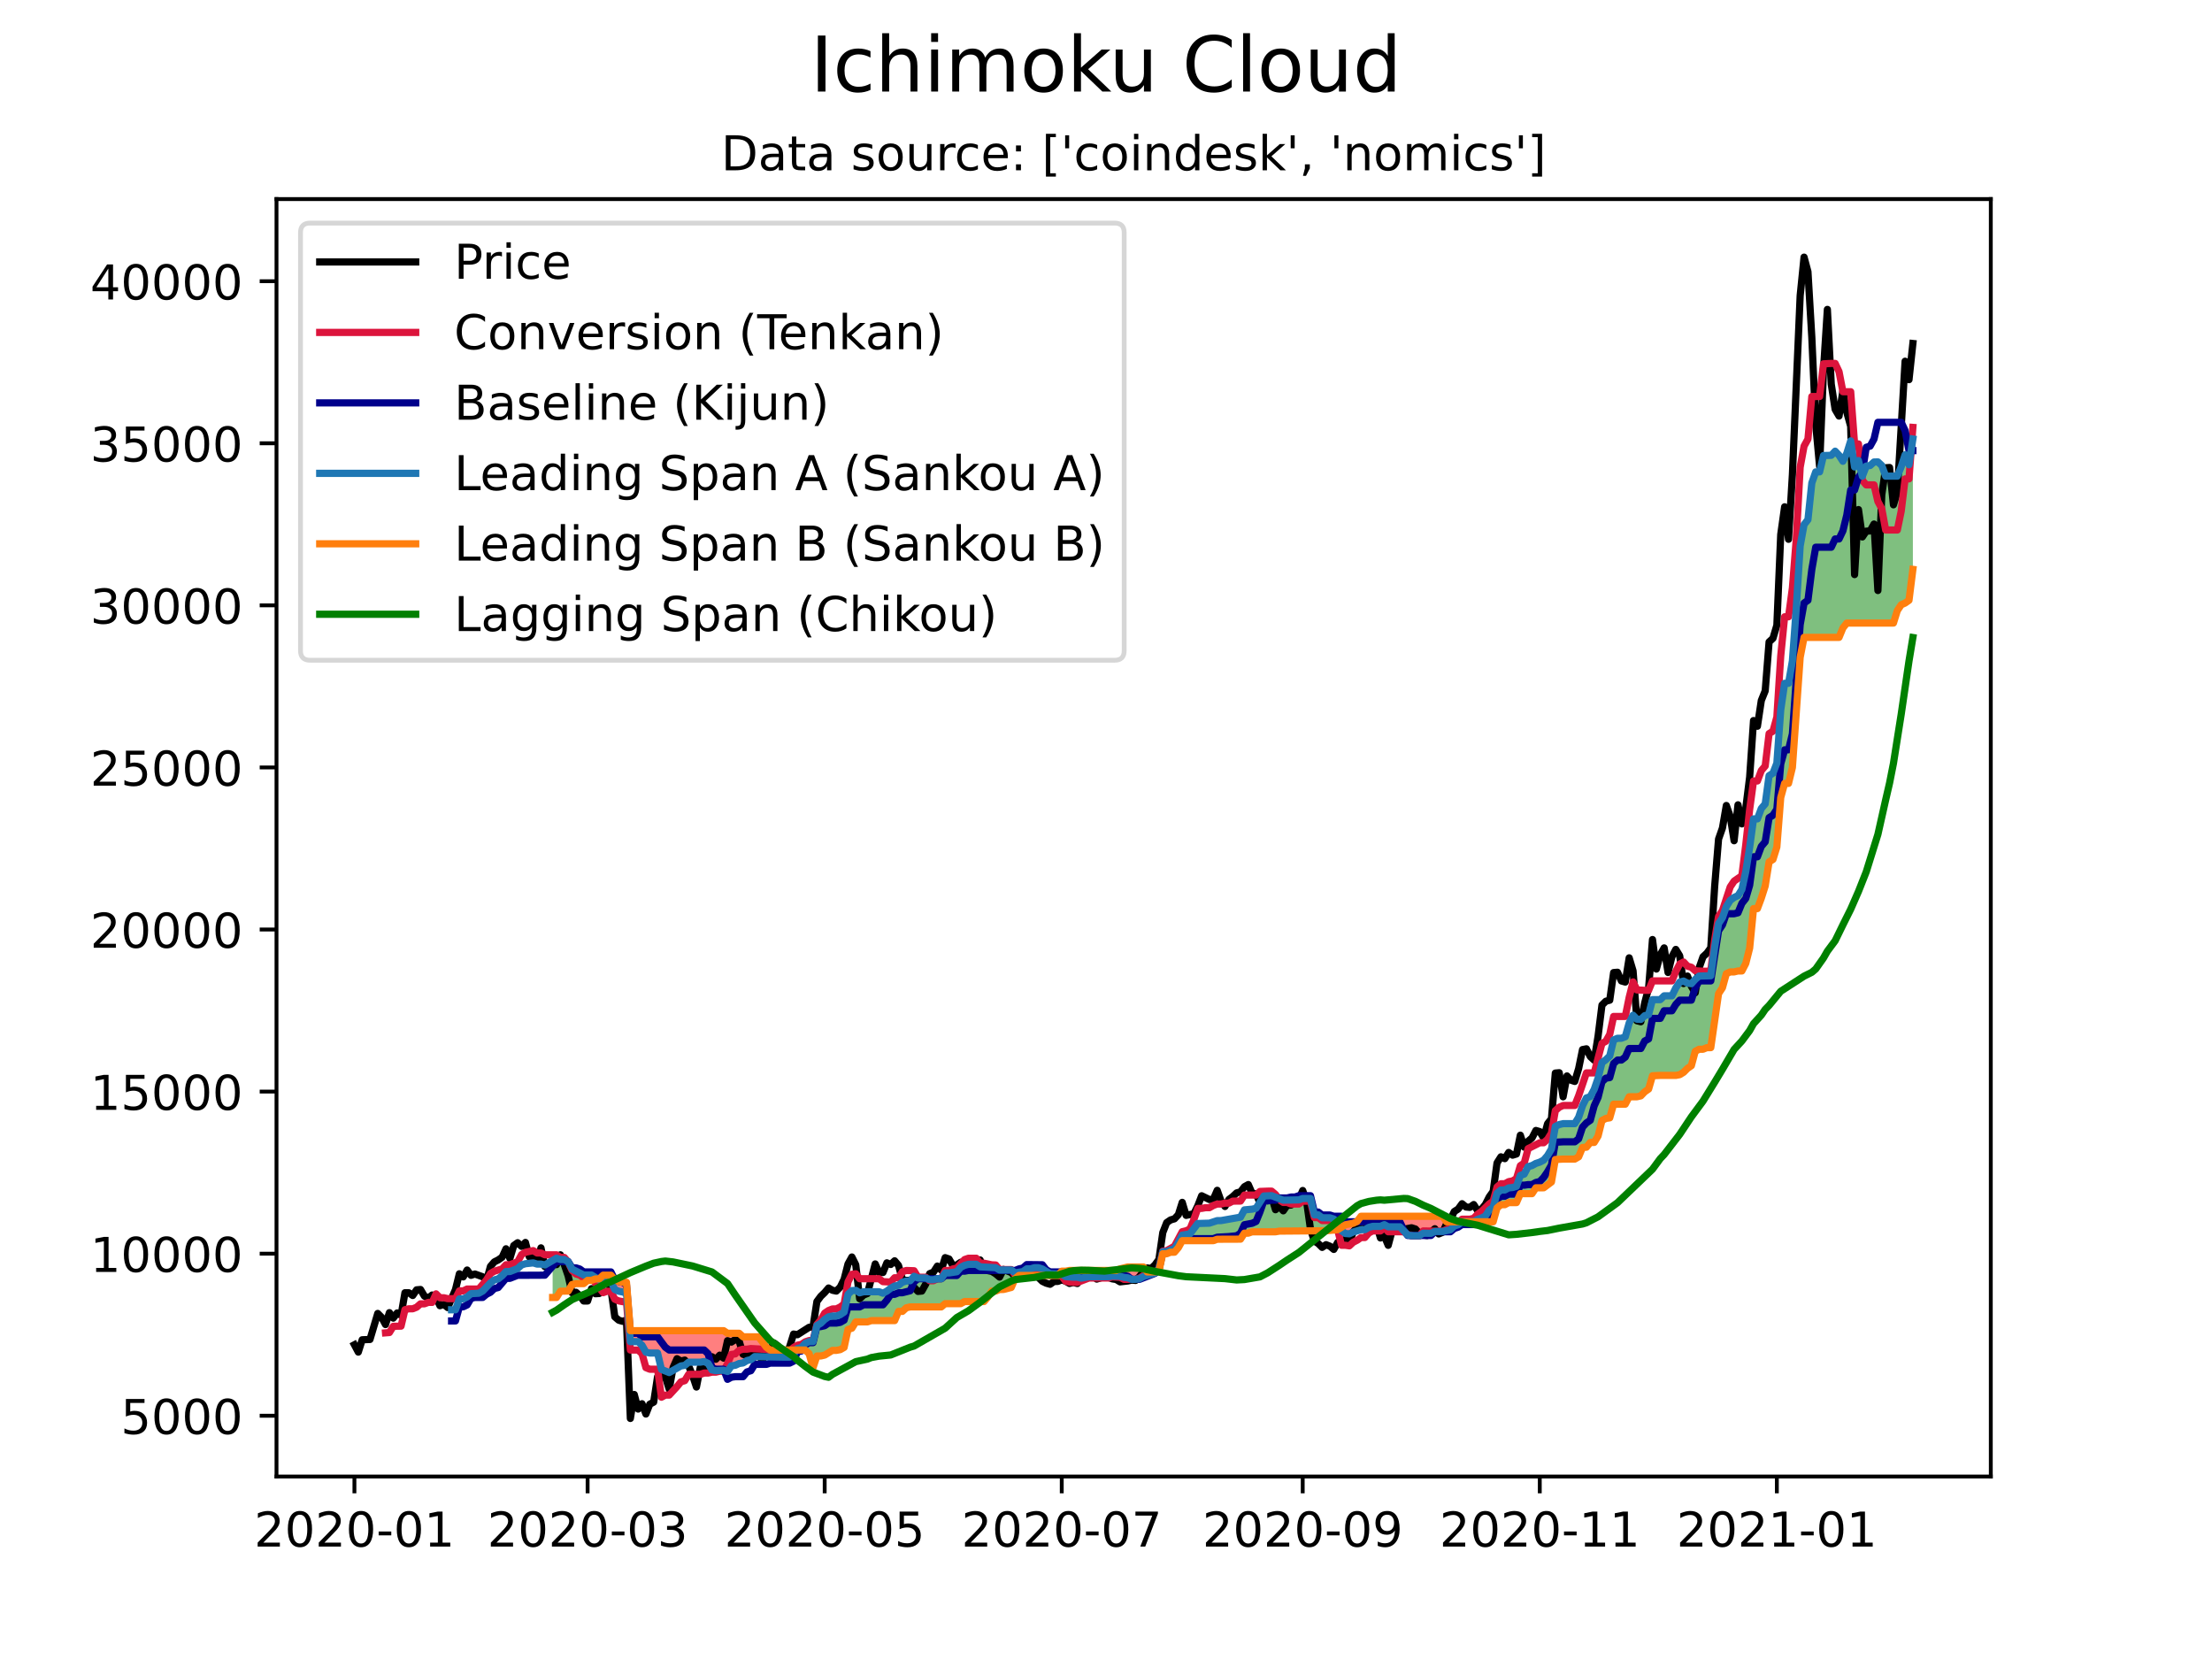<?xml version="1.0" encoding="utf-8" standalone="no"?>
<!DOCTYPE svg PUBLIC "-//W3C//DTD SVG 1.1//EN"
  "http://www.w3.org/Graphics/SVG/1.1/DTD/svg11.dtd">
<!-- Created with matplotlib (https://matplotlib.org/) -->
<svg height="345.6pt" version="1.1" viewBox="0 0 460.8 345.6" width="460.8pt" xmlns="http://www.w3.org/2000/svg" xmlns:xlink="http://www.w3.org/1999/xlink">
 <defs>
  <style type="text/css">*{stroke-linecap:butt;stroke-linejoin:round;}</style>
 </defs>
 <g id="figure_1">
  <g id="patch_1">
   <path d="M 0 345.6 
L 460.8 345.6 
L 460.8 0 
L 0 0 
z
" style="fill:#ffffff;"/>
  </g>
  <g id="axes_1">
   <g id="patch_2">
    <path d="M 57.6 307.584 
L 414.72 307.584 
L 414.72 41.472 
L 57.6 41.472 
z
" style="fill:#ffffff;"/>
   </g>
   <g id="PolyCollection_1">
    <path clip-path="url(#pb3960a10d9)" d="M 115.123 262.569 
L 115.123 262.569 
L 115.933 262.107 
L 116.742 262.381 
L 117.552 262.381 
L 118.361 262.853 
L 119.171 264.388 
L 119.981 264.755 
L 120.79 265.007 
L 121.6 265.605 
L 122.409 265.605 
L 123.219 265.605 
L 124.029 266.108 
L 124.466 266.425 
L 124.029 266.425 
L 123.219 266.725 
L 122.409 266.725 
L 121.6 267.399 
L 120.79 267.399 
L 119.981 267.399 
L 119.171 267.585 
L 118.361 268.954 
L 117.552 268.956 
L 116.742 268.987 
L 115.933 270.287 
L 115.123 270.287 
z
" style="fill:#008000;fill-opacity:0.5;"/>
    <path clip-path="url(#pb3960a10d9)" d="M 165.914 281.236 
L 166.129 280.911 
L 166.938 280.753 
L 167.748 279.842 
L 168.557 279.48 
L 169.367 279.48 
L 170.177 276.134 
L 170.986 275.66 
L 171.796 274.859 
L 172.605 274.313 
L 173.415 274.151 
L 174.225 274.144 
L 175.034 273.874 
L 175.844 273.329 
L 176.653 269.642 
L 177.463 268.853 
L 178.273 268.801 
L 179.082 269.318 
L 179.892 269.099 
L 180.702 269.099 
L 181.511 269.099 
L 182.321 269.099 
L 183.13 269.099 
L 183.94 269.402 
L 184.75 268.968 
L 185.559 268.352 
L 186.369 267.906 
L 187.178 267.744 
L 187.988 267.114 
L 188.798 266.86 
L 189.607 266.802 
L 190.417 265.875 
L 191.227 266.228 
L 192.036 266.228 
L 192.846 266.228 
L 193.655 266.587 
L 194.465 266.587 
L 195.275 266.372 
L 196.084 266.372 
L 196.894 265.18 
L 197.703 265.18 
L 198.513 265.02 
L 199.323 264.933 
L 200.132 264.005 
L 200.942 263.599 
L 201.751 263.384 
L 202.561 263.384 
L 203.371 263.384 
L 204.18 263.904 
L 204.99 263.904 
L 205.8 263.995 
L 206.609 264.068 
L 207.419 264.086 
L 208.228 264.567 
L 209.038 264.567 
L 209.848 264.567 
L 210.657 264.567 
L 211.467 265.149 
L 212.276 264.989 
L 213.086 264.901 
L 213.896 264.318 
L 214.705 264.318 
L 215.515 264.084 
L 216.324 264.087 
L 217.134 264.351 
L 217.944 264.871 
L 218.753 265.331 
L 219.563 265.331 
L 220.373 265.331 
L 220.681 265.365 
L 220.373 265.705 
L 219.563 265.705 
L 218.753 265.705 
L 217.944 265.705 
L 217.134 265.705 
L 216.324 265.705 
L 215.515 265.705 
L 214.705 265.705 
L 213.896 265.705 
L 213.086 265.705 
L 212.276 265.705 
L 211.467 266.353 
L 210.657 268.208 
L 209.848 268.376 
L 209.038 268.618 
L 208.228 268.632 
L 207.419 268.955 
L 206.609 268.955 
L 205.8 270.188 
L 204.99 271.136 
L 204.18 271.136 
L 203.371 271.136 
L 202.561 271.136 
L 201.751 271.136 
L 200.942 271.136 
L 200.132 271.574 
L 199.323 271.574 
L 198.513 271.574 
L 197.703 271.574 
L 196.894 271.574 
L 196.084 272.253 
L 195.275 272.253 
L 194.465 272.253 
L 193.655 272.253 
L 192.846 272.253 
L 192.036 272.253 
L 191.227 272.253 
L 190.417 272.253 
L 189.607 272.253 
L 188.798 272.439 
L 187.988 273.189 
L 187.178 273.189 
L 186.369 275.106 
L 185.559 275.106 
L 184.75 275.106 
L 183.94 275.106 
L 183.13 275.106 
L 182.321 275.106 
L 181.511 275.106 
L 180.702 275.371 
L 179.892 275.371 
L 179.082 275.371 
L 178.273 275.371 
L 177.463 276.694 
L 176.653 276.946 
L 175.844 280.696 
L 175.034 281.157 
L 174.225 281.306 
L 173.415 281.306 
L 172.605 281.744 
L 171.796 282.29 
L 170.986 282.475 
L 170.177 282.475 
L 169.367 284.907 
L 168.557 282.001 
L 167.748 281.236 
L 166.938 281.236 
L 166.129 281.236 
z
" style="fill:#008000;fill-opacity:0.5;"/>
    <path clip-path="url(#pb3960a10d9)" d="M 240.901 264.906 
L 241.422 264.399 
L 242.232 260.762 
L 243.042 260.712 
L 243.851 260.354 
L 244.661 260.1 
L 245.471 258.822 
L 246.28 257.308 
L 247.09 257.211 
L 247.899 257.025 
L 248.709 256.032 
L 249.519 254.88 
L 250.328 254.88 
L 251.138 254.808 
L 251.947 254.808 
L 252.757 254.573 
L 253.567 254.278 
L 254.376 254.268 
L 255.186 254.144 
L 255.996 254.118 
L 256.805 253.861 
L 257.615 253.826 
L 258.424 253.552 
L 259.234 252.042 
L 260.044 251.987 
L 260.853 251.89 
L 261.663 251.704 
L 262.472 250.334 
L 263.282 249.152 
L 264.092 249.152 
L 264.901 249.079 
L 265.711 249.424 
L 266.52 249.762 
L 267.33 250.022 
L 268.14 250.022 
L 268.949 250.095 
L 269.759 250.095 
L 270.569 249.956 
L 271.378 249.662 
L 272.188 249.662 
L 272.997 249.662 
L 273.807 253.071 
L 274.617 253.071 
L 275.426 253.686 
L 276.236 253.686 
L 277.045 253.686 
L 277.855 253.949 
L 278.665 254.805 
L 279.188 255.833 
L 278.665 256.162 
L 277.855 256.234 
L 277.045 256.332 
L 276.236 256.386 
L 275.426 256.447 
L 274.617 256.467 
L 273.807 256.467 
L 272.997 256.467 
L 272.188 256.467 
L 271.378 256.467 
L 270.569 256.467 
L 269.759 256.467 
L 268.949 256.467 
L 268.14 256.467 
L 267.33 256.467 
L 266.52 256.467 
L 265.711 256.605 
L 264.901 256.605 
L 264.092 256.605 
L 263.282 256.605 
L 262.472 256.605 
L 261.663 256.605 
L 260.853 256.605 
L 260.044 256.888 
L 259.234 256.888 
L 258.424 258.137 
L 257.615 258.157 
L 256.805 258.157 
L 255.996 258.157 
L 255.186 258.157 
L 254.376 258.157 
L 253.567 258.157 
L 252.757 258.452 
L 251.947 258.452 
L 251.138 258.452 
L 250.328 258.452 
L 249.519 258.452 
L 248.709 258.452 
L 247.899 258.452 
L 247.09 258.452 
L 246.28 258.452 
L 245.471 259.91 
L 244.661 260.859 
L 243.851 260.859 
L 243.042 261.181 
L 242.232 261.181 
L 241.422 264.792 
z
" style="fill:#008000;fill-opacity:0.5;"/>
    <path clip-path="url(#pb3960a10d9)" d="M 306.318 254.525 
L 307.001 254.445 
L 307.811 254.02 
L 308.62 253.739 
L 309.43 253.333 
L 310.24 252.091 
L 311.049 251.517 
L 311.859 248.575 
L 312.668 247.897 
L 313.478 247.897 
L 314.288 247.458 
L 315.097 247.383 
L 315.907 247.135 
L 316.716 244.864 
L 317.526 244.587 
L 318.336 243.028 
L 319.145 242.811 
L 319.955 242.359 
L 320.764 242.098 
L 321.574 241.673 
L 322.384 240.726 
L 323.193 239.375 
L 324.003 234.657 
L 324.813 234.259 
L 325.622 234.078 
L 326.432 234.077 
L 327.241 234.077 
L 328.051 234.077 
L 328.861 232.747 
L 329.67 230.337 
L 330.48 228.715 
L 331.289 228.437 
L 332.099 226.937 
L 332.909 224.592 
L 333.718 221.362 
L 334.528 220.764 
L 335.338 219.979 
L 336.147 216.64 
L 336.957 216.288 
L 337.766 216.288 
L 338.576 215.978 
L 339.386 213.101 
L 340.195 211.487 
L 341.005 212.32 
L 341.814 212.365 
L 342.624 211.582 
L 343.434 211.366 
L 344.243 208.243 
L 345.053 208.243 
L 345.862 208.243 
L 346.672 207.451 
L 347.482 207.451 
L 348.291 207.451 
L 349.101 205.805 
L 349.911 204.589 
L 350.72 204.376 
L 351.53 204.81 
L 352.339 204.922 
L 353.149 204.017 
L 353.959 203.333 
L 354.768 203.333 
L 355.578 203.333 
L 356.387 203.269 
L 357.197 197.314 
L 358.007 192.396 
L 358.816 191.178 
L 359.626 188.857 
L 360.435 187.555 
L 361.245 186.951 
L 362.055 186.573 
L 362.864 185.304 
L 363.674 181.579 
L 364.484 176.516 
L 365.293 170.59 
L 366.103 170.59 
L 366.912 168.422 
L 367.722 167.471 
L 368.532 161.585 
L 369.341 161.072 
L 370.151 158.975 
L 370.96 147.892 
L 371.77 142.344 
L 372.58 142.344 
L 373.389 137.684 
L 374.199 126.634 
L 375.009 113.731 
L 375.818 109.281 
L 376.628 108.26 
L 377.437 100.61 
L 378.247 98.3 
L 379.057 98.3 
L 379.866 94.895 
L 380.676 94.853 
L 381.485 94.853 
L 382.295 93.99 
L 383.105 94.851 
L 383.914 96.092 
L 384.724 94.441 
L 385.533 91.84 
L 386.343 97.278 
L 387.153 95.939 
L 387.962 99.202 
L 388.772 97.094 
L 389.582 96.975 
L 390.391 96.24 
L 391.201 96.225 
L 392.01 96.975 
L 392.82 99.193 
L 393.63 99.193 
L 394.439 99.193 
L 395.249 99.193 
L 396.058 97.226 
L 396.868 94.73 
L 397.678 96.816 
L 398.487 91.452 
L 398.487 91.452 
L 398.487 118.619 
L 397.678 125.052 
L 396.868 125.625 
L 396.058 125.983 
L 395.249 127.191 
L 394.439 129.795 
L 393.63 129.795 
L 392.82 129.795 
L 392.01 129.795 
L 391.201 129.795 
L 390.391 129.795 
L 389.582 129.795 
L 388.772 129.795 
L 387.962 129.795 
L 387.153 129.795 
L 386.343 129.795 
L 385.533 129.795 
L 384.724 129.795 
L 383.914 130.814 
L 383.105 132.778 
L 382.295 132.778 
L 381.485 132.778 
L 380.676 132.778 
L 379.866 132.778 
L 379.057 132.778 
L 378.247 132.778 
L 377.437 132.778 
L 376.628 132.778 
L 375.818 132.778 
L 375.009 136.93 
L 374.199 148.114 
L 373.389 159.875 
L 372.58 163.196 
L 371.77 163.196 
L 370.96 166.143 
L 370.151 176.458 
L 369.341 179.037 
L 368.532 179.551 
L 367.722 184.574 
L 366.912 187.11 
L 366.103 189.278 
L 365.293 189.278 
L 364.484 197.517 
L 363.674 200.702 
L 362.864 202.267 
L 362.055 202.267 
L 361.245 202.466 
L 360.435 202.467 
L 359.626 202.829 
L 358.816 205.769 
L 358.007 206.988 
L 357.197 212.61 
L 356.387 218.241 
L 355.578 218.241 
L 354.768 218.575 
L 353.959 218.575 
L 353.149 219.009 
L 352.339 222.009 
L 351.53 222.564 
L 350.72 223.38 
L 349.911 223.876 
L 349.101 224.026 
L 348.291 224.026 
L 347.482 224.026 
L 346.672 224.026 
L 345.862 224.026 
L 345.053 224.026 
L 344.243 224.097 
L 343.434 226.877 
L 342.624 227.437 
L 341.814 228.287 
L 341.005 228.477 
L 340.195 228.477 
L 339.386 228.477 
L 338.576 230.02 
L 337.766 230.02 
L 336.957 230.02 
L 336.147 230.02 
L 335.338 232.869 
L 334.528 232.99 
L 333.718 233.421 
L 332.909 236.651 
L 332.099 237.987 
L 331.289 237.987 
L 330.48 238.983 
L 329.67 239.041 
L 328.861 240.986 
L 328.051 241.459 
L 327.241 241.459 
L 326.432 241.459 
L 325.622 241.459 
L 324.813 241.459 
L 324.003 241.547 
L 323.193 246.23 
L 322.384 246.823 
L 321.574 247.44 
L 320.764 247.44 
L 319.955 247.44 
L 319.145 248.66 
L 318.336 248.66 
L 317.526 248.66 
L 316.716 248.66 
L 315.907 250.523 
L 315.097 250.523 
L 314.288 250.523 
L 313.478 250.962 
L 312.668 250.962 
L 311.859 251.64 
L 311.049 254.525 
L 310.24 254.525 
L 309.43 254.525 
L 308.62 254.525 
L 307.811 254.525 
L 307.001 254.525 
z
" style="fill:#008000;fill-opacity:0.5;"/>
   </g>
   <g id="PolyCollection_2">
    <path clip-path="url(#pb3960a10d9)" d="M 124.466 266.425 
L 124.838 266.694 
L 125.648 267.125 
L 126.458 266.981 
L 127.267 266.981 
L 128.077 268.629 
L 128.886 268.986 
L 129.696 269.139 
L 130.506 269.414 
L 131.315 279.493 
L 132.125 279.493 
L 132.934 279.493 
L 133.744 280.243 
L 134.554 281.696 
L 135.363 281.86 
L 136.173 281.86 
L 136.982 281.86 
L 137.792 285.277 
L 138.602 285.644 
L 139.411 285.931 
L 140.221 285.501 
L 141.031 285.048 
L 141.84 284.553 
L 142.65 284.427 
L 143.459 283.765 
L 144.269 283.765 
L 145.079 283.765 
L 145.888 283.765 
L 146.698 283.633 
L 147.507 284.016 
L 148.317 285.376 
L 149.127 285.54 
L 149.936 285.443 
L 150.746 285.443 
L 151.556 285.706 
L 152.365 284.528 
L 153.175 284.414 
L 153.984 284.039 
L 154.794 283.924 
L 155.604 283.429 
L 156.413 283.238 
L 157.223 282.603 
L 158.032 282.603 
L 158.842 282.663 
L 159.652 282.663 
L 160.461 282.667 
L 161.271 282.716 
L 162.08 282.716 
L 162.89 282.716 
L 163.7 282.716 
L 164.509 282.716 
L 165.319 282.135 
L 165.914 281.236 
L 165.319 281.236 
L 164.509 281.236 
L 163.7 281.236 
L 162.89 281.236 
L 162.08 281.236 
L 161.271 281.236 
L 160.461 281.236 
L 159.652 280.662 
L 158.842 279.49 
L 158.032 278.484 
L 157.223 278.484 
L 156.413 278.484 
L 155.604 278.484 
L 154.794 278.484 
L 153.984 277.75 
L 153.175 277.75 
L 152.365 277.75 
L 151.556 277.75 
L 150.746 277.2 
L 149.936 277.2 
L 149.127 277.2 
L 148.317 277.2 
L 147.507 277.2 
L 146.698 277.2 
L 145.888 277.2 
L 145.079 277.2 
L 144.269 277.2 
L 143.459 277.2 
L 142.65 277.2 
L 141.84 277.2 
L 141.031 277.2 
L 140.221 277.2 
L 139.411 277.2 
L 138.602 277.2 
L 137.792 277.2 
L 136.982 277.2 
L 136.173 277.2 
L 135.363 277.2 
L 134.554 277.2 
L 133.744 277.2 
L 132.934 277.2 
L 132.125 277.2 
L 131.315 277.2 
L 130.506 267.121 
L 129.696 267.121 
L 128.886 266.968 
L 128.077 266.611 
L 127.267 265.643 
L 126.458 265.643 
L 125.648 265.643 
L 124.838 266.425 
z
" style="fill:#ff0000;fill-opacity:0.5;"/>
    <path clip-path="url(#pb3960a10d9)" d="M 220.681 265.365 
L 221.182 265.421 
L 221.992 265.935 
L 222.801 266.031 
L 223.611 266.065 
L 224.421 266.065 
L 225.23 266.255 
L 226.04 266.113 
L 226.849 265.962 
L 227.659 265.962 
L 228.469 265.962 
L 229.278 265.962 
L 230.088 265.962 
L 230.898 265.962 
L 231.707 265.844 
L 232.517 265.844 
L 233.326 265.892 
L 234.136 266.1 
L 234.946 266.19 
L 235.755 266.512 
L 236.565 266.512 
L 237.374 266.38 
L 238.184 265.934 
L 238.994 265.682 
L 239.803 265.54 
L 240.613 265.186 
L 240.901 264.906 
L 240.613 264.97 
L 239.803 264.97 
L 238.994 264.97 
L 238.184 263.929 
L 237.374 263.929 
L 236.565 263.929 
L 235.755 263.929 
L 234.946 263.929 
L 234.136 264.16 
L 233.326 264.336 
L 232.517 264.656 
L 231.707 264.656 
L 230.898 264.656 
L 230.088 264.656 
L 229.278 264.656 
L 228.469 264.656 
L 227.659 264.656 
L 226.849 264.656 
L 226.04 264.656 
L 225.23 264.656 
L 224.421 264.656 
L 223.611 264.656 
L 222.801 264.656 
L 221.992 264.812 
L 221.182 264.812 
z
" style="fill:#ff0000;fill-opacity:0.5;"/>
    <path clip-path="url(#pb3960a10d9)" d="M 279.188 255.833 
L 279.474 256.394 
L 280.284 256.966 
L 281.093 257.029 
L 281.903 256.651 
L 282.713 256.446 
L 283.522 256.162 
L 284.332 256.162 
L 285.142 255.689 
L 285.951 255.474 
L 286.761 255.474 
L 287.57 255.474 
L 288.38 255.115 
L 289.19 255.564 
L 289.999 255.564 
L 290.809 255.564 
L 291.618 255.564 
L 292.428 256.42 
L 293.238 257.258 
L 294.047 257.42 
L 294.857 257.42 
L 295.667 257.42 
L 296.476 256.901 
L 297.286 256.922 
L 298.095 256.922 
L 298.905 256.538 
L 299.715 256.538 
L 300.524 256.538 
L 301.334 256.376 
L 302.143 256.185 
L 302.953 255.412 
L 303.763 255.141 
L 304.572 254.539 
L 305.382 254.539 
L 306.191 254.539 
L 306.318 254.525 
L 306.191 254.525 
L 305.382 254.525 
L 304.572 254.525 
L 303.763 254.525 
L 302.953 254.525 
L 302.143 254.525 
L 301.334 254.517 
L 300.524 253.373 
L 299.715 253.373 
L 298.905 253.373 
L 298.095 253.373 
L 297.286 253.373 
L 296.476 253.373 
L 295.667 253.373 
L 294.857 253.373 
L 294.047 253.373 
L 293.238 253.373 
L 292.428 253.373 
L 291.618 253.373 
L 290.809 253.373 
L 289.999 253.373 
L 289.19 253.373 
L 288.38 253.373 
L 287.57 253.373 
L 286.761 253.373 
L 285.951 253.373 
L 285.142 253.373 
L 284.332 253.373 
L 283.522 253.373 
L 282.713 254.455 
L 281.903 254.828 
L 281.093 255.021 
L 280.284 255.132 
L 279.474 255.653 
z
" style="fill:#ff0000;fill-opacity:0.5;"/>
   </g>
   <g id="matplotlib.axis_1">
    <g id="xtick_1">
     <g id="line2d_1">
      <defs>
       <path d="M 0 0 
L 0 3.5 
" id="mc3bc248be4" style="stroke:#000000;stroke-width:0.8;"/>
      </defs>
      <g>
       <use style="stroke:#000000;stroke-width:0.8;" x="73.833" xlink:href="#mc3bc248be4" y="307.584"/>
      </g>
     </g>
     <g id="text_1">
      <!-- 2020-01 -->
      <g transform="translate(52.941 322.182)scale(0.1 -0.1)">
       <defs>
        <path d="M 19.188 8.297 
L 53.609 8.297 
L 53.609 0 
L 7.328 0 
L 7.328 8.297 
Q 12.938 14.109 22.625 23.891 
Q 32.328 33.688 34.812 36.531 
Q 39.547 41.844 41.422 45.531 
Q 43.312 49.219 43.312 52.781 
Q 43.312 58.594 39.234 62.25 
Q 35.156 65.922 28.609 65.922 
Q 23.969 65.922 18.812 64.312 
Q 13.672 62.703 7.812 59.422 
L 7.812 69.391 
Q 13.766 71.781 18.938 73 
Q 24.125 74.219 28.422 74.219 
Q 39.75 74.219 46.484 68.547 
Q 53.219 62.891 53.219 53.422 
Q 53.219 48.922 51.531 44.891 
Q 49.859 40.875 45.406 35.406 
Q 44.188 33.984 37.641 27.219 
Q 31.109 20.453 19.188 8.297 
z
" id="DejaVuSans-50"/>
        <path d="M 31.781 66.406 
Q 24.172 66.406 20.328 58.906 
Q 16.5 51.422 16.5 36.375 
Q 16.5 21.391 20.328 13.891 
Q 24.172 6.391 31.781 6.391 
Q 39.453 6.391 43.281 13.891 
Q 47.125 21.391 47.125 36.375 
Q 47.125 51.422 43.281 58.906 
Q 39.453 66.406 31.781 66.406 
z
M 31.781 74.219 
Q 44.047 74.219 50.516 64.516 
Q 56.984 54.828 56.984 36.375 
Q 56.984 17.969 50.516 8.266 
Q 44.047 -1.422 31.781 -1.422 
Q 19.531 -1.422 13.062 8.266 
Q 6.594 17.969 6.594 36.375 
Q 6.594 54.828 13.062 64.516 
Q 19.531 74.219 31.781 74.219 
z
" id="DejaVuSans-48"/>
        <path d="M 4.891 31.391 
L 31.203 31.391 
L 31.203 23.391 
L 4.891 23.391 
z
" id="DejaVuSans-45"/>
        <path d="M 12.406 8.297 
L 28.516 8.297 
L 28.516 63.922 
L 10.984 60.406 
L 10.984 69.391 
L 28.422 72.906 
L 38.281 72.906 
L 38.281 8.297 
L 54.391 8.297 
L 54.391 0 
L 12.406 0 
z
" id="DejaVuSans-49"/>
       </defs>
       <use xlink:href="#DejaVuSans-50"/>
       <use x="63.623" xlink:href="#DejaVuSans-48"/>
       <use x="127.246" xlink:href="#DejaVuSans-50"/>
       <use x="190.869" xlink:href="#DejaVuSans-48"/>
       <use x="254.492" xlink:href="#DejaVuSans-45"/>
       <use x="290.576" xlink:href="#DejaVuSans-48"/>
       <use x="354.199" xlink:href="#DejaVuSans-49"/>
      </g>
     </g>
    </g>
    <g id="xtick_2">
     <g id="line2d_2">
      <g>
       <use style="stroke:#000000;stroke-width:0.8;" x="122.409" xlink:href="#mc3bc248be4" y="307.584"/>
      </g>
     </g>
     <g id="text_2">
      <!-- 2020-03 -->
      <g transform="translate(101.518 322.182)scale(0.1 -0.1)">
       <defs>
        <path d="M 40.578 39.312 
Q 47.656 37.797 51.625 33 
Q 55.609 28.219 55.609 21.188 
Q 55.609 10.406 48.188 4.484 
Q 40.766 -1.422 27.094 -1.422 
Q 22.516 -1.422 17.656 -0.516 
Q 12.797 0.391 7.625 2.203 
L 7.625 11.719 
Q 11.719 9.328 16.594 8.109 
Q 21.484 6.891 26.812 6.891 
Q 36.078 6.891 40.938 10.547 
Q 45.797 14.203 45.797 21.188 
Q 45.797 27.641 41.281 31.266 
Q 36.766 34.906 28.719 34.906 
L 20.219 34.906 
L 20.219 43.016 
L 29.109 43.016 
Q 36.375 43.016 40.234 45.922 
Q 44.094 48.828 44.094 54.297 
Q 44.094 59.906 40.109 62.906 
Q 36.141 65.922 28.719 65.922 
Q 24.656 65.922 20.016 65.031 
Q 15.375 64.156 9.812 62.312 
L 9.812 71.094 
Q 15.438 72.656 20.344 73.438 
Q 25.25 74.219 29.594 74.219 
Q 40.828 74.219 47.359 69.109 
Q 53.906 64.016 53.906 55.328 
Q 53.906 49.266 50.438 45.094 
Q 46.969 40.922 40.578 39.312 
z
" id="DejaVuSans-51"/>
       </defs>
       <use xlink:href="#DejaVuSans-50"/>
       <use x="63.623" xlink:href="#DejaVuSans-48"/>
       <use x="127.246" xlink:href="#DejaVuSans-50"/>
       <use x="190.869" xlink:href="#DejaVuSans-48"/>
       <use x="254.492" xlink:href="#DejaVuSans-45"/>
       <use x="290.576" xlink:href="#DejaVuSans-48"/>
       <use x="354.199" xlink:href="#DejaVuSans-51"/>
      </g>
     </g>
    </g>
    <g id="xtick_3">
     <g id="line2d_3">
      <g>
       <use style="stroke:#000000;stroke-width:0.8;" x="171.796" xlink:href="#mc3bc248be4" y="307.584"/>
      </g>
     </g>
     <g id="text_3">
      <!-- 2020-05 -->
      <g transform="translate(150.904 322.182)scale(0.1 -0.1)">
       <defs>
        <path d="M 10.797 72.906 
L 49.516 72.906 
L 49.516 64.594 
L 19.828 64.594 
L 19.828 46.734 
Q 21.969 47.469 24.109 47.828 
Q 26.266 48.188 28.422 48.188 
Q 40.625 48.188 47.75 41.5 
Q 54.891 34.812 54.891 23.391 
Q 54.891 11.625 47.562 5.094 
Q 40.234 -1.422 26.906 -1.422 
Q 22.312 -1.422 17.547 -0.641 
Q 12.797 0.141 7.719 1.703 
L 7.719 11.625 
Q 12.109 9.234 16.797 8.062 
Q 21.484 6.891 26.703 6.891 
Q 35.156 6.891 40.078 11.328 
Q 45.016 15.766 45.016 23.391 
Q 45.016 31 40.078 35.438 
Q 35.156 39.891 26.703 39.891 
Q 22.75 39.891 18.812 39.016 
Q 14.891 38.141 10.797 36.281 
z
" id="DejaVuSans-53"/>
       </defs>
       <use xlink:href="#DejaVuSans-50"/>
       <use x="63.623" xlink:href="#DejaVuSans-48"/>
       <use x="127.246" xlink:href="#DejaVuSans-50"/>
       <use x="190.869" xlink:href="#DejaVuSans-48"/>
       <use x="254.492" xlink:href="#DejaVuSans-45"/>
       <use x="290.576" xlink:href="#DejaVuSans-48"/>
       <use x="354.199" xlink:href="#DejaVuSans-53"/>
      </g>
     </g>
    </g>
    <g id="xtick_4">
     <g id="line2d_4">
      <g>
       <use style="stroke:#000000;stroke-width:0.8;" x="221.182" xlink:href="#mc3bc248be4" y="307.584"/>
      </g>
     </g>
     <g id="text_4">
      <!-- 2020-07 -->
      <g transform="translate(200.291 322.182)scale(0.1 -0.1)">
       <defs>
        <path d="M 8.203 72.906 
L 55.078 72.906 
L 55.078 68.703 
L 28.609 0 
L 18.312 0 
L 43.219 64.594 
L 8.203 64.594 
z
" id="DejaVuSans-55"/>
       </defs>
       <use xlink:href="#DejaVuSans-50"/>
       <use x="63.623" xlink:href="#DejaVuSans-48"/>
       <use x="127.246" xlink:href="#DejaVuSans-50"/>
       <use x="190.869" xlink:href="#DejaVuSans-48"/>
       <use x="254.492" xlink:href="#DejaVuSans-45"/>
       <use x="290.576" xlink:href="#DejaVuSans-48"/>
       <use x="354.199" xlink:href="#DejaVuSans-55"/>
      </g>
     </g>
    </g>
    <g id="xtick_5">
     <g id="line2d_5">
      <g>
       <use style="stroke:#000000;stroke-width:0.8;" x="271.378" xlink:href="#mc3bc248be4" y="307.584"/>
      </g>
     </g>
     <g id="text_5">
      <!-- 2020-09 -->
      <g transform="translate(250.487 322.182)scale(0.1 -0.1)">
       <defs>
        <path d="M 10.984 1.516 
L 10.984 10.5 
Q 14.703 8.734 18.5 7.812 
Q 22.312 6.891 25.984 6.891 
Q 35.75 6.891 40.891 13.453 
Q 46.047 20.016 46.781 33.406 
Q 43.953 29.203 39.594 26.953 
Q 35.25 24.703 29.984 24.703 
Q 19.047 24.703 12.672 31.312 
Q 6.297 37.938 6.297 49.422 
Q 6.297 60.641 12.938 67.422 
Q 19.578 74.219 30.609 74.219 
Q 43.266 74.219 49.922 64.516 
Q 56.594 54.828 56.594 36.375 
Q 56.594 19.141 48.406 8.859 
Q 40.234 -1.422 26.422 -1.422 
Q 22.703 -1.422 18.891 -0.688 
Q 15.094 0.047 10.984 1.516 
z
M 30.609 32.422 
Q 37.25 32.422 41.125 36.953 
Q 45.016 41.5 45.016 49.422 
Q 45.016 57.281 41.125 61.844 
Q 37.25 66.406 30.609 66.406 
Q 23.969 66.406 20.094 61.844 
Q 16.219 57.281 16.219 49.422 
Q 16.219 41.5 20.094 36.953 
Q 23.969 32.422 30.609 32.422 
z
" id="DejaVuSans-57"/>
       </defs>
       <use xlink:href="#DejaVuSans-50"/>
       <use x="63.623" xlink:href="#DejaVuSans-48"/>
       <use x="127.246" xlink:href="#DejaVuSans-50"/>
       <use x="190.869" xlink:href="#DejaVuSans-48"/>
       <use x="254.492" xlink:href="#DejaVuSans-45"/>
       <use x="290.576" xlink:href="#DejaVuSans-48"/>
       <use x="354.199" xlink:href="#DejaVuSans-57"/>
      </g>
     </g>
    </g>
    <g id="xtick_6">
     <g id="line2d_6">
      <g>
       <use style="stroke:#000000;stroke-width:0.8;" x="320.764" xlink:href="#mc3bc248be4" y="307.584"/>
      </g>
     </g>
     <g id="text_6">
      <!-- 2020-11 -->
      <g transform="translate(299.873 322.182)scale(0.1 -0.1)">
       <use xlink:href="#DejaVuSans-50"/>
       <use x="63.623" xlink:href="#DejaVuSans-48"/>
       <use x="127.246" xlink:href="#DejaVuSans-50"/>
       <use x="190.869" xlink:href="#DejaVuSans-48"/>
       <use x="254.492" xlink:href="#DejaVuSans-45"/>
       <use x="290.576" xlink:href="#DejaVuSans-49"/>
       <use x="354.199" xlink:href="#DejaVuSans-49"/>
      </g>
     </g>
    </g>
    <g id="xtick_7">
     <g id="line2d_7">
      <g>
       <use style="stroke:#000000;stroke-width:0.8;" x="370.151" xlink:href="#mc3bc248be4" y="307.584"/>
      </g>
     </g>
     <g id="text_7">
      <!-- 2021-01 -->
      <g transform="translate(349.259 322.182)scale(0.1 -0.1)">
       <use xlink:href="#DejaVuSans-50"/>
       <use x="63.623" xlink:href="#DejaVuSans-48"/>
       <use x="127.246" xlink:href="#DejaVuSans-50"/>
       <use x="190.869" xlink:href="#DejaVuSans-49"/>
       <use x="254.492" xlink:href="#DejaVuSans-45"/>
       <use x="290.576" xlink:href="#DejaVuSans-48"/>
       <use x="354.199" xlink:href="#DejaVuSans-49"/>
      </g>
     </g>
    </g>
   </g>
   <g id="matplotlib.axis_2">
    <g id="ytick_1">
     <g id="line2d_8">
      <defs>
       <path d="M 0 0 
L -3.5 0 
" id="m4057cb5ed7" style="stroke:#000000;stroke-width:0.8;"/>
      </defs>
      <g>
       <use style="stroke:#000000;stroke-width:0.8;" x="57.6" xlink:href="#m4057cb5ed7" y="294.924"/>
      </g>
     </g>
     <g id="text_8">
      <!-- 5000 -->
      <g transform="translate(25.15 298.723)scale(0.1 -0.1)">
       <use xlink:href="#DejaVuSans-53"/>
       <use x="63.623" xlink:href="#DejaVuSans-48"/>
       <use x="127.246" xlink:href="#DejaVuSans-48"/>
       <use x="190.869" xlink:href="#DejaVuSans-48"/>
      </g>
     </g>
    </g>
    <g id="ytick_2">
     <g id="line2d_9">
      <g>
       <use style="stroke:#000000;stroke-width:0.8;" x="57.6" xlink:href="#m4057cb5ed7" y="261.161"/>
      </g>
     </g>
     <g id="text_9">
      <!-- 10000 -->
      <g transform="translate(18.788 264.96)scale(0.1 -0.1)">
       <use xlink:href="#DejaVuSans-49"/>
       <use x="63.623" xlink:href="#DejaVuSans-48"/>
       <use x="127.246" xlink:href="#DejaVuSans-48"/>
       <use x="190.869" xlink:href="#DejaVuSans-48"/>
       <use x="254.492" xlink:href="#DejaVuSans-48"/>
      </g>
     </g>
    </g>
    <g id="ytick_3">
     <g id="line2d_10">
      <g>
       <use style="stroke:#000000;stroke-width:0.8;" x="57.6" xlink:href="#m4057cb5ed7" y="227.397"/>
      </g>
     </g>
     <g id="text_10">
      <!-- 15000 -->
      <g transform="translate(18.788 231.197)scale(0.1 -0.1)">
       <use xlink:href="#DejaVuSans-49"/>
       <use x="63.623" xlink:href="#DejaVuSans-53"/>
       <use x="127.246" xlink:href="#DejaVuSans-48"/>
       <use x="190.869" xlink:href="#DejaVuSans-48"/>
       <use x="254.492" xlink:href="#DejaVuSans-48"/>
      </g>
     </g>
    </g>
    <g id="ytick_4">
     <g id="line2d_11">
      <g>
       <use style="stroke:#000000;stroke-width:0.8;" x="57.6" xlink:href="#m4057cb5ed7" y="193.634"/>
      </g>
     </g>
     <g id="text_11">
      <!-- 20000 -->
      <g transform="translate(18.788 197.433)scale(0.1 -0.1)">
       <use xlink:href="#DejaVuSans-50"/>
       <use x="63.623" xlink:href="#DejaVuSans-48"/>
       <use x="127.246" xlink:href="#DejaVuSans-48"/>
       <use x="190.869" xlink:href="#DejaVuSans-48"/>
       <use x="254.492" xlink:href="#DejaVuSans-48"/>
      </g>
     </g>
    </g>
    <g id="ytick_5">
     <g id="line2d_12">
      <g>
       <use style="stroke:#000000;stroke-width:0.8;" x="57.6" xlink:href="#m4057cb5ed7" y="159.871"/>
      </g>
     </g>
     <g id="text_12">
      <!-- 25000 -->
      <g transform="translate(18.788 163.67)scale(0.1 -0.1)">
       <use xlink:href="#DejaVuSans-50"/>
       <use x="63.623" xlink:href="#DejaVuSans-53"/>
       <use x="127.246" xlink:href="#DejaVuSans-48"/>
       <use x="190.869" xlink:href="#DejaVuSans-48"/>
       <use x="254.492" xlink:href="#DejaVuSans-48"/>
      </g>
     </g>
    </g>
    <g id="ytick_6">
     <g id="line2d_13">
      <g>
       <use style="stroke:#000000;stroke-width:0.8;" x="57.6" xlink:href="#m4057cb5ed7" y="126.108"/>
      </g>
     </g>
     <g id="text_13">
      <!-- 30000 -->
      <g transform="translate(18.788 129.907)scale(0.1 -0.1)">
       <use xlink:href="#DejaVuSans-51"/>
       <use x="63.623" xlink:href="#DejaVuSans-48"/>
       <use x="127.246" xlink:href="#DejaVuSans-48"/>
       <use x="190.869" xlink:href="#DejaVuSans-48"/>
       <use x="254.492" xlink:href="#DejaVuSans-48"/>
      </g>
     </g>
    </g>
    <g id="ytick_7">
     <g id="line2d_14">
      <g>
       <use style="stroke:#000000;stroke-width:0.8;" x="57.6" xlink:href="#m4057cb5ed7" y="92.344"/>
      </g>
     </g>
     <g id="text_14">
      <!-- 35000 -->
      <g transform="translate(18.788 96.144)scale(0.1 -0.1)">
       <use xlink:href="#DejaVuSans-51"/>
       <use x="63.623" xlink:href="#DejaVuSans-53"/>
       <use x="127.246" xlink:href="#DejaVuSans-48"/>
       <use x="190.869" xlink:href="#DejaVuSans-48"/>
       <use x="254.492" xlink:href="#DejaVuSans-48"/>
      </g>
     </g>
    </g>
    <g id="ytick_8">
     <g id="line2d_15">
      <g>
       <use style="stroke:#000000;stroke-width:0.8;" x="57.6" xlink:href="#m4057cb5ed7" y="58.581"/>
      </g>
     </g>
     <g id="text_15">
      <!-- 40000 -->
      <g transform="translate(18.788 62.38)scale(0.1 -0.1)">
       <defs>
        <path d="M 37.797 64.312 
L 12.891 25.391 
L 37.797 25.391 
z
M 35.203 72.906 
L 47.609 72.906 
L 47.609 25.391 
L 58.016 25.391 
L 58.016 17.188 
L 47.609 17.188 
L 47.609 0 
L 37.797 0 
L 37.797 17.188 
L 4.891 17.188 
L 4.891 26.703 
z
" id="DejaVuSans-52"/>
       </defs>
       <use xlink:href="#DejaVuSans-52"/>
       <use x="63.623" xlink:href="#DejaVuSans-48"/>
       <use x="127.246" xlink:href="#DejaVuSans-48"/>
       <use x="190.869" xlink:href="#DejaVuSans-48"/>
       <use x="254.492" xlink:href="#DejaVuSans-48"/>
      </g>
     </g>
    </g>
   </g>
   <g id="line2d_16">
    <path clip-path="url(#pb3960a10d9)" d="M 73.833 280.139 
L 74.642 281.667 
L 75.452 279.098 
L 77.071 279.035 
L 78.69 273.617 
L 79.5 274.43 
L 80.31 275.928 
L 81.119 273.447 
L 81.929 274.587 
L 82.738 273.511 
L 83.548 273.987 
L 84.358 269.301 
L 85.167 269.306 
L 85.977 269.877 
L 86.787 268.696 
L 87.596 268.625 
L 88.406 269.991 
L 89.215 270.422 
L 90.025 269.778 
L 90.835 270.249 
L 91.644 271.998 
L 92.454 271.723 
L 93.263 272.393 
L 94.883 268.636 
L 95.692 265.351 
L 96.502 265.996 
L 97.311 264.571 
L 98.121 265.671 
L 98.931 265.399 
L 100.55 265.975 
L 101.36 266.765 
L 102.169 263.811 
L 102.979 262.873 
L 103.788 262.469 
L 104.598 261.906 
L 105.408 260.144 
L 106.217 262.161 
L 107.027 259.468 
L 107.836 258.883 
L 108.646 259.64 
L 109.456 258.824 
L 110.265 261.834 
L 111.075 261.674 
L 111.885 263.151 
L 112.694 259.95 
L 113.504 263.849 
L 114.313 263.771 
L 115.123 263.279 
L 115.933 263.446 
L 116.742 261.403 
L 117.552 263.45 
L 118.361 265.806 
L 119.171 269.314 
L 119.981 269.201 
L 120.79 269.899 
L 121.6 271.019 
L 122.409 271.021 
L 123.219 268.454 
L 124.029 269.51 
L 124.838 269.457 
L 125.648 267.481 
L 126.458 266.883 
L 127.267 268.524 
L 128.077 274.319 
L 128.886 275.023 
L 129.696 275.254 
L 130.506 274.981 
L 131.315 295.488 
L 132.125 290.497 
L 132.934 293.533 
L 133.744 292.423 
L 134.554 294.565 
L 135.363 292.517 
L 136.173 292.086 
L 136.982 286.789 
L 138.602 286.819 
L 139.411 289.396 
L 140.221 284.874 
L 141.031 283.043 
L 141.84 283.534 
L 142.65 283.328 
L 143.459 284.558 
L 144.269 286.525 
L 145.079 288.942 
L 145.888 284.829 
L 146.698 285.233 
L 147.507 283.664 
L 148.317 282.634 
L 149.127 283.156 
L 149.936 282.304 
L 150.746 282.923 
L 151.556 279.292 
L 152.365 279.582 
L 153.175 279.031 
L 153.984 279.392 
L 154.794 282.132 
L 155.604 282.393 
L 156.413 281.212 
L 157.223 282.696 
L 158.032 282.245 
L 158.842 283.541 
L 159.652 280.849 
L 160.461 281.024 
L 161.271 279.789 
L 162.08 280.394 
L 162.89 282.281 
L 163.7 282.364 
L 164.509 280.498 
L 165.319 277.906 
L 166.129 278.043 
L 168.557 276.5 
L 169.367 276.42 
L 170.177 271.132 
L 170.986 270.041 
L 171.796 269.266 
L 172.605 268.315 
L 173.415 268.784 
L 174.225 268.957 
L 175.034 268.136 
L 175.844 266.497 
L 176.653 263.31 
L 177.463 261.854 
L 178.273 263.482 
L 179.082 270.553 
L 179.892 269.786 
L 180.702 269.46 
L 182.321 263.299 
L 183.13 265.116 
L 183.94 265.085 
L 184.75 263.075 
L 185.559 263.414 
L 186.369 262.651 
L 187.178 263.614 
L 187.988 266.559 
L 188.798 266.733 
L 189.607 266.706 
L 190.417 268.18 
L 191.227 269.023 
L 192.036 268.948 
L 192.846 267.502 
L 193.655 265.333 
L 194.465 265 
L 195.275 263.746 
L 196.084 264.581 
L 196.894 261.993 
L 197.703 262.27 
L 198.513 263.674 
L 199.323 263.51 
L 200.132 262.956 
L 200.942 263.336 
L 201.751 263.297 
L 202.561 262.838 
L 203.371 263.05 
L 204.18 262.473 
L 204.99 264.25 
L 205.8 264.697 
L 206.609 264.852 
L 207.419 265.353 
L 208.228 266.036 
L 209.038 264.448 
L 210.657 265.088 
L 211.467 265.936 
L 212.276 265.651 
L 213.086 265.794 
L 213.896 264.059 
L 214.705 263.846 
L 215.515 265.148 
L 216.324 266.138 
L 217.134 266.922 
L 217.944 267.31 
L 218.753 267.537 
L 219.563 266.961 
L 220.373 266.941 
L 221.182 266.613 
L 221.992 266.906 
L 222.801 267.365 
L 223.611 267.161 
L 224.421 267.382 
L 225.23 266.103 
L 226.04 266.125 
L 226.849 265.542 
L 227.659 265.706 
L 228.469 266.458 
L 230.088 265.959 
L 230.898 266.113 
L 231.707 266.41 
L 232.517 266.541 
L 233.326 267.032 
L 234.946 266.849 
L 235.755 266.671 
L 236.565 266.736 
L 237.374 265.942 
L 238.184 264.91 
L 238.994 264.136 
L 239.803 264.251 
L 240.613 263.488 
L 241.422 262.359 
L 242.232 256.762 
L 243.042 254.694 
L 243.851 254.137 
L 244.661 253.903 
L 245.471 253.043 
L 246.28 250.475 
L 247.09 253.184 
L 248.709 252.84 
L 249.519 251.187 
L 250.328 249.1 
L 251.947 249.884 
L 252.757 249.829 
L 253.567 247.964 
L 254.376 250.227 
L 255.186 251.331 
L 255.996 249.871 
L 256.805 249.264 
L 257.615 248.501 
L 258.424 248.289 
L 259.234 247.215 
L 260.044 246.768 
L 260.853 248.625 
L 261.663 248.698 
L 262.472 250.559 
L 263.282 249.847 
L 264.092 250.137 
L 264.901 249.332 
L 265.711 252.004 
L 266.52 251.299 
L 267.33 252.236 
L 268.14 251.072 
L 268.949 251.034 
L 269.759 249.786 
L 270.569 249.855 
L 271.378 248.003 
L 272.188 250.284 
L 272.997 256.062 
L 273.807 258.537 
L 274.617 259.052 
L 275.426 259.852 
L 276.236 259.29 
L 277.045 259.604 
L 277.855 260.275 
L 278.665 258.811 
L 280.284 258.17 
L 281.093 258.951 
L 281.903 256.59 
L 282.713 255.675 
L 283.522 254.421 
L 284.332 254.831 
L 285.142 254.82 
L 285.951 253.94 
L 286.761 255.142 
L 287.57 257.89 
L 288.38 257.495 
L 289.19 259.424 
L 289.999 256.402 
L 291.618 256.189 
L 293.238 255.924 
L 294.047 255.766 
L 294.857 256.023 
L 295.667 256.935 
L 296.476 257.271 
L 297.286 257.39 
L 298.905 255.969 
L 299.715 257.051 
L 300.524 256.715 
L 301.334 254.993 
L 302.143 254.05 
L 302.953 252.384 
L 303.763 251.867 
L 304.572 250.757 
L 305.382 251.437 
L 306.191 251.514 
L 307.001 250.927 
L 307.811 252.189 
L 308.62 251.901 
L 309.43 250.92 
L 310.24 249.328 
L 311.049 248.199 
L 311.859 242.257 
L 312.668 240.984 
L 313.478 241.37 
L 314.288 240.075 
L 315.097 240.641 
L 315.907 240.397 
L 316.716 236.484 
L 317.526 238.975 
L 318.336 237.737 
L 319.145 237.053 
L 319.955 235.498 
L 320.764 235.733 
L 321.574 237.062 
L 322.384 234.092 
L 323.193 233.066 
L 324.003 223.54 
L 324.813 223.467 
L 325.622 228.485 
L 326.432 224.137 
L 327.241 225.017 
L 328.051 225.283 
L 328.861 222.597 
L 329.67 218.645 
L 330.48 218.487 
L 331.289 220.114 
L 332.099 220.855 
L 332.909 215.834 
L 333.718 209.377 
L 334.528 208.578 
L 335.338 208.357 
L 336.147 202.603 
L 336.957 202.536 
L 337.766 204.35 
L 338.576 204.58 
L 339.386 199.536 
L 340.195 202.246 
L 341.005 212.644 
L 341.814 212.851 
L 342.624 208.902 
L 343.434 205.83 
L 344.243 195.724 
L 345.053 201.873 
L 345.862 198.898 
L 346.672 197.462 
L 347.482 202.586 
L 348.291 199.3 
L 349.101 197.778 
L 349.911 199.106 
L 350.72 204.895 
L 351.53 203.327 
L 352.339 205.462 
L 353.149 206.808 
L 353.959 201.625 
L 354.768 199.317 
L 355.578 198.567 
L 356.387 197.456 
L 357.197 184.647 
L 358.007 174.791 
L 358.816 172.489 
L 359.626 167.798 
L 360.435 170.076 
L 361.245 175.142 
L 362.055 167.66 
L 362.864 171.63 
L 363.674 168.384 
L 364.484 161.9 
L 365.293 150.106 
L 366.103 151.295 
L 366.912 145.926 
L 367.722 143.921 
L 368.532 133.725 
L 369.341 132.975 
L 370.151 130.252 
L 370.96 111.345 
L 371.77 105.578 
L 372.58 112.342 
L 373.389 98.876 
L 375.009 61.573 
L 375.818 53.568 
L 376.628 56.602 
L 377.437 70.298 
L 378.247 88.461 
L 379.057 97.166 
L 379.866 77.012 
L 380.676 64.454 
L 381.485 80.03 
L 382.295 85.287 
L 383.105 86.667 
L 383.914 81.368 
L 384.724 85.89 
L 385.533 88.802 
L 386.343 119.697 
L 387.153 106.156 
L 387.962 111.854 
L 388.772 110.656 
L 389.582 110.602 
L 390.391 109.168 
L 391.201 123.013 
L 392.01 103.066 
L 392.82 97.449 
L 393.63 97.388 
L 394.439 105.16 
L 395.249 102.5 
L 396.868 75.25 
L 397.678 79.091 
L 398.487 71.556 
L 398.487 71.556 
" style="fill:none;stroke:#000000;stroke-linecap:square;stroke-width:1.5;"/>
   </g>
   <g id="line2d_17">
    <path clip-path="url(#pb3960a10d9)" d="M 80.31 277.655 
L 81.119 277.592 
L 81.929 276.292 
L 83.548 276.259 
L 84.358 272.832 
L 85.167 272.645 
L 85.977 272.645 
L 86.787 272.32 
L 87.596 271.612 
L 88.406 271.612 
L 89.215 271.312 
L 90.025 271.312 
L 90.835 269.536 
L 91.644 270.344 
L 92.454 270.344 
L 93.263 270.529 
L 94.883 270.541 
L 95.692 268.917 
L 96.502 268.917 
L 97.311 268.527 
L 99.74 268.527 
L 101.36 266.621 
L 102.169 265.29 
L 102.979 264.815 
L 104.598 264.345 
L 105.408 263.473 
L 106.217 263.473 
L 107.836 262.842 
L 108.646 261.363 
L 109.456 260.87 
L 111.075 260.525 
L 111.885 261.021 
L 112.694 261.021 
L 113.504 261.401 
L 115.933 261.401 
L 116.742 261.95 
L 117.552 261.95 
L 118.361 262.894 
L 119.171 264.663 
L 119.981 265.397 
L 120.79 265.649 
L 121.6 266.247 
L 123.219 266.247 
L 125.648 269.287 
L 126.458 268.999 
L 127.267 268.999 
L 128.077 270.647 
L 128.886 271.004 
L 129.696 271.157 
L 130.506 271.157 
L 131.315 281.236 
L 132.934 281.236 
L 133.744 282.001 
L 134.554 284.907 
L 135.363 285.235 
L 136.982 285.235 
L 137.792 291.064 
L 138.602 290.626 
L 139.411 290.626 
L 141.031 288.861 
L 141.84 287.871 
L 142.65 287.619 
L 143.459 286.295 
L 145.888 286.295 
L 146.698 286.031 
L 147.507 286.031 
L 148.317 285.845 
L 149.127 285.845 
L 149.936 285.65 
L 150.746 285.65 
L 151.556 284.072 
L 152.365 282.154 
L 153.175 282.04 
L 153.984 281.291 
L 154.794 281.061 
L 155.604 281.061 
L 156.413 280.931 
L 159.652 281.104 
L 160.461 281.376 
L 162.08 281.475 
L 164.509 281.475 
L 165.319 280.708 
L 166.129 280.224 
L 166.938 280.066 
L 167.748 279.53 
L 168.557 279.261 
L 169.367 279.261 
L 170.177 275.915 
L 170.986 274.967 
L 171.796 273.55 
L 172.605 273.003 
L 173.415 272.68 
L 174.225 272.666 
L 175.034 272.275 
L 175.844 271.645 
L 176.653 267.032 
L 177.463 265.454 
L 178.273 265.35 
L 179.082 266.384 
L 183.13 266.384 
L 183.94 266.99 
L 185.559 267.071 
L 186.369 266.178 
L 187.178 266.178 
L 187.988 264.931 
L 188.798 264.665 
L 190.417 264.718 
L 191.227 266.073 
L 192.846 266.073 
L 193.655 266.79 
L 194.465 266.79 
L 195.275 266.361 
L 196.084 266.361 
L 196.894 264.656 
L 197.703 264.656 
L 198.513 264.336 
L 199.323 264.16 
L 200.942 262.387 
L 201.751 262.112 
L 203.371 262.112 
L 204.18 263.153 
L 204.99 263.153 
L 206.609 263.481 
L 207.419 263.517 
L 208.228 264.478 
L 210.657 264.478 
L 211.467 265.642 
L 213.086 265.642 
L 213.896 265.199 
L 214.705 265.199 
L 215.515 264.73 
L 216.324 264.737 
L 217.134 265.232 
L 217.944 265.232 
L 218.753 265.691 
L 220.373 265.691 
L 221.182 265.873 
L 221.992 266.9 
L 222.801 267.092 
L 224.421 267.161 
L 226.849 266.232 
L 230.898 266.232 
L 231.707 265.998 
L 233.326 266.093 
L 234.136 266.508 
L 236.565 266.508 
L 237.374 266.246 
L 238.184 265.724 
L 238.994 265.471 
L 239.803 265.471 
L 240.613 265.107 
L 241.422 264.289 
L 242.232 260.625 
L 243.042 260.527 
L 244.661 259.624 
L 246.28 256.585 
L 247.09 256.392 
L 247.899 256.019 
L 248.709 254.033 
L 249.519 251.73 
L 250.328 251.73 
L 251.138 251.585 
L 251.947 251.585 
L 252.757 251.116 
L 253.567 250.82 
L 254.376 250.82 
L 255.186 250.634 
L 255.996 250.634 
L 256.805 250.221 
L 258.424 250.201 
L 259.234 248.952 
L 261.663 248.952 
L 262.472 248.199 
L 264.092 248.138 
L 264.901 248.138 
L 265.711 248.828 
L 266.52 249.971 
L 267.33 250.493 
L 268.14 250.493 
L 268.949 250.824 
L 270.569 250.824 
L 271.378 250.238 
L 272.997 250.238 
L 273.807 253.646 
L 274.617 253.646 
L 275.426 254.261 
L 277.045 254.261 
L 277.855 254.525 
L 278.665 256.237 
L 279.474 259.415 
L 280.284 259.415 
L 281.093 259.533 
L 281.903 258.777 
L 282.713 258.366 
L 283.522 257.8 
L 284.332 257.8 
L 285.142 256.853 
L 285.951 256.424 
L 287.57 256.424 
L 288.38 255.705 
L 289.19 256.603 
L 292.428 256.603 
L 293.238 257.144 
L 294.047 257.468 
L 295.667 257.468 
L 296.476 256.431 
L 298.905 256.472 
L 300.524 256.472 
L 302.143 255.767 
L 302.953 254.914 
L 303.763 254.643 
L 304.572 253.983 
L 306.191 253.983 
L 307.001 253.794 
L 307.811 252.943 
L 308.62 252.383 
L 310.24 250.79 
L 311.049 250.216 
L 311.859 247.274 
L 312.668 246.597 
L 313.478 246.597 
L 314.288 246.158 
L 315.097 246.008 
L 315.907 245.511 
L 316.716 242.833 
L 317.526 242.277 
L 318.336 239.278 
L 320.764 238.058 
L 321.574 238.058 
L 322.384 237.343 
L 323.193 236.046 
L 324.003 231.363 
L 324.813 230.656 
L 325.622 230.294 
L 328.051 230.293 
L 328.861 228.255 
L 330.48 223.506 
L 332.099 223.506 
L 333.718 217.355 
L 334.528 216.924 
L 335.338 215.476 
L 336.147 211.744 
L 338.576 211.744 
L 339.386 207.777 
L 340.195 204.55 
L 341.005 206.217 
L 342.624 206.306 
L 343.434 206.306 
L 344.243 204.339 
L 348.291 204.339 
L 349.101 202.376 
L 349.911 200.827 
L 350.72 200.402 
L 351.53 201.269 
L 352.339 201.494 
L 353.149 202.224 
L 354.768 202.326 
L 355.578 202.326 
L 356.387 202.199 
L 357.197 195.823 
L 358.007 190.905 
L 358.816 189.686 
L 360.435 184.761 
L 361.245 183.553 
L 362.864 182.423 
L 363.674 175.991 
L 364.484 168.618 
L 365.293 162.692 
L 366.103 162.692 
L 366.912 160.524 
L 367.722 159.573 
L 368.532 152.825 
L 369.341 152.312 
L 370.151 149.369 
L 370.96 136.635 
L 371.77 128.487 
L 372.58 128.487 
L 373.389 122.487 
L 374.199 112.212 
L 375.009 97.326 
L 375.818 92.938 
L 376.628 91.467 
L 377.437 82.602 
L 379.057 82.602 
L 379.866 75.79 
L 381.485 75.706 
L 382.295 75.706 
L 383.105 77.427 
L 383.914 81.6 
L 385.533 81.6 
L 386.343 92.476 
L 387.153 92.476 
L 387.962 100.057 
L 388.772 101.013 
L 390.391 101.013 
L 391.201 104.472 
L 392.01 105.972 
L 392.82 110.409 
L 395.249 110.409 
L 396.058 106.474 
L 396.868 99.762 
L 397.678 99.762 
L 398.487 89.034 
L 398.487 89.034 
" style="fill:none;stroke:#dc143c;stroke-linecap:square;stroke-width:1.5;"/>
   </g>
   <g id="line2d_18">
    <path clip-path="url(#pb3960a10d9)" d="M 94.073 275.174 
L 94.883 275.174 
L 95.692 272.261 
L 96.502 272.23 
L 97.311 271.838 
L 98.121 270.469 
L 98.931 270.283 
L 100.55 270.283 
L 101.36 269.609 
L 102.169 269.203 
L 102.979 268.427 
L 103.788 268.219 
L 105.408 266.303 
L 106.217 266.303 
L 107.836 265.672 
L 113.504 265.643 
L 115.933 262.813 
L 118.361 262.813 
L 119.171 264.113 
L 119.981 264.113 
L 120.79 264.365 
L 121.6 264.963 
L 127.267 264.963 
L 128.077 266.611 
L 128.886 266.968 
L 129.696 267.121 
L 130.506 267.671 
L 131.315 277.75 
L 132.934 277.75 
L 133.744 278.484 
L 136.982 278.484 
L 138.602 280.662 
L 139.411 281.236 
L 146.698 281.236 
L 147.507 282.001 
L 148.317 284.907 
L 149.127 285.235 
L 150.746 285.235 
L 151.556 287.34 
L 152.365 286.902 
L 153.175 286.788 
L 154.794 286.788 
L 155.604 285.798 
L 156.413 285.546 
L 157.223 284.222 
L 159.652 284.222 
L 160.461 283.958 
L 164.509 283.958 
L 165.319 283.562 
L 166.129 281.598 
L 166.938 281.44 
L 167.748 280.154 
L 168.557 279.698 
L 169.367 279.698 
L 170.177 276.353 
L 170.986 276.353 
L 171.796 276.169 
L 172.605 275.622 
L 174.225 275.622 
L 175.034 275.474 
L 175.844 275.012 
L 176.653 272.253 
L 179.082 272.253 
L 179.892 271.815 
L 183.94 271.815 
L 184.75 270.866 
L 185.559 269.634 
L 186.369 269.634 
L 187.178 269.31 
L 187.988 269.297 
L 189.607 268.887 
L 190.417 267.032 
L 191.227 266.384 
L 196.084 266.384 
L 196.894 265.705 
L 199.323 265.705 
L 200.132 264.812 
L 200.942 264.812 
L 201.751 264.656 
L 211.467 264.656 
L 212.276 264.336 
L 213.086 264.16 
L 213.896 263.437 
L 217.134 263.47 
L 217.944 264.511 
L 218.753 264.97 
L 224.421 264.97 
L 225.23 265.691 
L 234.136 265.691 
L 234.946 265.873 
L 235.755 266.515 
L 237.374 266.515 
L 238.994 265.892 
L 240.613 265.266 
L 241.422 264.509 
L 242.232 260.898 
L 243.042 260.898 
L 243.851 260.576 
L 244.661 260.576 
L 245.471 259.489 
L 246.28 258.031 
L 252.757 258.031 
L 253.567 257.735 
L 255.996 257.601 
L 257.615 257.431 
L 258.424 256.902 
L 259.234 255.132 
L 260.853 254.828 
L 261.663 254.455 
L 262.472 252.468 
L 263.282 250.166 
L 264.092 250.166 
L 264.901 250.021 
L 265.711 250.021 
L 266.52 249.552 
L 268.14 249.552 
L 268.949 249.366 
L 269.759 249.366 
L 270.569 249.087 
L 272.997 249.087 
L 273.807 252.495 
L 274.617 252.495 
L 275.426 253.11 
L 277.045 253.11 
L 277.855 253.373 
L 279.474 253.373 
L 280.284 254.517 
L 291.618 254.525 
L 292.428 256.237 
L 293.238 257.371 
L 298.095 257.371 
L 298.905 256.603 
L 302.143 256.603 
L 302.953 255.91 
L 303.763 255.639 
L 304.572 255.096 
L 309.43 255.096 
L 310.24 253.391 
L 311.049 252.818 
L 311.859 249.875 
L 312.668 249.198 
L 313.478 249.198 
L 314.288 248.759 
L 315.907 248.759 
L 316.716 246.896 
L 317.526 246.896 
L 318.336 246.779 
L 319.145 246.779 
L 319.955 246.327 
L 320.764 246.138 
L 321.574 245.288 
L 322.384 244.11 
L 323.193 242.704 
L 324.003 237.95 
L 325.622 237.862 
L 328.051 237.862 
L 328.861 237.239 
L 329.67 234.797 
L 330.48 233.923 
L 331.289 233.368 
L 332.099 230.368 
L 332.909 228.598 
L 333.718 225.368 
L 334.528 224.603 
L 335.338 224.482 
L 336.147 221.536 
L 336.957 220.832 
L 337.766 220.832 
L 338.576 220.213 
L 339.386 218.425 
L 341.814 218.424 
L 342.624 216.858 
L 343.434 216.426 
L 344.243 212.147 
L 345.862 212.147 
L 346.672 210.562 
L 348.291 210.562 
L 349.101 209.234 
L 349.911 208.351 
L 352.339 208.351 
L 353.149 205.811 
L 353.959 204.339 
L 356.387 204.339 
L 358.007 193.888 
L 358.816 192.669 
L 359.626 190.348 
L 361.245 190.348 
L 362.055 190.149 
L 362.864 188.185 
L 363.674 187.167 
L 364.484 184.414 
L 365.293 178.488 
L 366.103 178.488 
L 366.912 176.32 
L 367.722 175.369 
L 368.532 170.346 
L 369.341 169.832 
L 370.151 168.58 
L 370.96 159.149 
L 371.77 156.202 
L 372.58 156.202 
L 373.389 152.881 
L 375.009 130.135 
L 375.818 125.625 
L 376.628 125.052 
L 377.437 118.619 
L 378.247 113.999 
L 381.485 113.999 
L 382.295 112.275 
L 383.105 112.275 
L 383.914 110.584 
L 384.724 107.282 
L 385.533 102.081 
L 386.343 102.081 
L 387.153 99.401 
L 387.962 98.347 
L 388.772 93.175 
L 389.582 92.938 
L 390.391 91.467 
L 391.201 87.977 
L 396.058 87.977 
L 396.868 89.698 
L 397.678 93.871 
L 398.487 93.871 
L 398.487 93.871 
" style="fill:none;stroke:#00008b;stroke-linecap:square;stroke-width:1.5;"/>
   </g>
   <g id="line2d_19">
    <path clip-path="url(#pb3960a10d9)" d="M 94.073 272.852 
L 94.883 272.857 
L 95.692 270.589 
L 96.502 270.574 
L 97.311 270.182 
L 98.121 269.498 
L 99.74 269.405 
L 100.55 268.956 
L 102.169 267.247 
L 102.979 266.621 
L 103.788 266.413 
L 104.598 265.76 
L 105.408 264.888 
L 106.217 264.888 
L 107.836 264.257 
L 108.646 263.517 
L 109.456 263.257 
L 111.075 263.084 
L 111.885 263.332 
L 112.694 263.332 
L 113.504 263.522 
L 115.933 262.107 
L 116.742 262.381 
L 117.552 262.381 
L 118.361 262.853 
L 119.171 264.388 
L 121.6 265.605 
L 123.219 265.605 
L 125.648 267.125 
L 126.458 266.981 
L 127.267 266.981 
L 128.077 268.629 
L 128.886 268.986 
L 129.696 269.139 
L 130.506 269.414 
L 131.315 279.493 
L 132.934 279.493 
L 133.744 280.243 
L 134.554 281.696 
L 135.363 281.86 
L 136.982 281.86 
L 137.792 285.277 
L 139.411 285.931 
L 141.84 284.553 
L 142.65 284.427 
L 143.459 283.765 
L 145.888 283.765 
L 146.698 283.633 
L 147.507 284.016 
L 148.317 285.376 
L 149.127 285.54 
L 150.746 285.443 
L 151.556 285.706 
L 152.365 284.528 
L 153.175 284.414 
L 153.984 284.039 
L 154.794 283.924 
L 155.604 283.429 
L 156.413 283.238 
L 157.223 282.603 
L 160.461 282.667 
L 162.89 282.716 
L 164.509 282.716 
L 165.319 282.135 
L 166.129 280.911 
L 166.938 280.753 
L 167.748 279.842 
L 168.557 279.48 
L 169.367 279.48 
L 170.177 276.134 
L 170.986 275.66 
L 171.796 274.859 
L 172.605 274.313 
L 173.415 274.151 
L 174.225 274.144 
L 175.034 273.874 
L 175.844 273.329 
L 176.653 269.642 
L 177.463 268.853 
L 178.273 268.801 
L 179.082 269.318 
L 179.892 269.099 
L 183.13 269.099 
L 183.94 269.402 
L 184.75 268.968 
L 185.559 268.352 
L 186.369 267.906 
L 187.178 267.744 
L 187.988 267.114 
L 188.798 266.86 
L 189.607 266.802 
L 190.417 265.875 
L 191.227 266.228 
L 192.846 266.228 
L 193.655 266.587 
L 194.465 266.587 
L 195.275 266.372 
L 196.084 266.372 
L 196.894 265.18 
L 197.703 265.18 
L 199.323 264.933 
L 200.132 264.005 
L 200.942 263.599 
L 201.751 263.384 
L 203.371 263.384 
L 204.18 263.904 
L 205.8 263.995 
L 207.419 264.086 
L 208.228 264.567 
L 210.657 264.567 
L 211.467 265.149 
L 213.086 264.901 
L 213.896 264.318 
L 214.705 264.318 
L 215.515 264.084 
L 216.324 264.087 
L 217.134 264.351 
L 218.753 265.331 
L 221.182 265.421 
L 221.992 265.935 
L 223.611 266.065 
L 224.421 266.065 
L 225.23 266.255 
L 226.849 265.962 
L 230.898 265.962 
L 231.707 265.844 
L 233.326 265.892 
L 234.136 266.1 
L 234.946 266.19 
L 235.755 266.512 
L 236.565 266.512 
L 237.374 266.38 
L 238.184 265.934 
L 240.613 265.186 
L 241.422 264.399 
L 242.232 260.762 
L 243.042 260.712 
L 244.661 260.1 
L 245.471 258.822 
L 246.28 257.308 
L 247.899 257.025 
L 249.519 254.88 
L 251.947 254.808 
L 253.567 254.278 
L 254.376 254.268 
L 258.424 253.552 
L 259.234 252.042 
L 260.853 251.89 
L 261.663 251.704 
L 263.282 249.152 
L 264.901 249.079 
L 267.33 250.022 
L 270.569 249.956 
L 271.378 249.662 
L 272.997 249.662 
L 273.807 253.071 
L 274.617 253.071 
L 275.426 253.686 
L 277.045 253.686 
L 277.855 253.949 
L 278.665 254.805 
L 279.474 256.394 
L 280.284 256.966 
L 281.093 257.029 
L 281.903 256.651 
L 283.522 256.162 
L 284.332 256.162 
L 285.142 255.689 
L 285.951 255.474 
L 287.57 255.474 
L 288.38 255.115 
L 289.19 255.564 
L 291.618 255.564 
L 293.238 257.258 
L 294.047 257.42 
L 295.667 257.42 
L 296.476 256.901 
L 298.095 256.922 
L 298.905 256.538 
L 300.524 256.538 
L 302.143 256.185 
L 302.953 255.412 
L 303.763 255.141 
L 304.572 254.539 
L 307.001 254.445 
L 307.811 254.02 
L 308.62 253.739 
L 309.43 253.333 
L 310.24 252.091 
L 311.049 251.517 
L 311.859 248.575 
L 312.668 247.897 
L 313.478 247.897 
L 314.288 247.458 
L 315.097 247.383 
L 315.907 247.135 
L 316.716 244.864 
L 317.526 244.587 
L 318.336 243.028 
L 319.145 242.811 
L 319.955 242.359 
L 320.764 242.098 
L 321.574 241.673 
L 322.384 240.726 
L 323.193 239.375 
L 324.003 234.657 
L 324.813 234.259 
L 325.622 234.078 
L 328.051 234.077 
L 328.861 232.747 
L 329.67 230.337 
L 330.48 228.715 
L 331.289 228.437 
L 332.099 226.937 
L 332.909 224.592 
L 333.718 221.362 
L 334.528 220.764 
L 335.338 219.979 
L 336.147 216.64 
L 336.957 216.288 
L 337.766 216.288 
L 338.576 215.978 
L 339.386 213.101 
L 340.195 211.487 
L 341.005 212.32 
L 341.814 212.365 
L 342.624 211.582 
L 343.434 211.366 
L 344.243 208.243 
L 345.862 208.243 
L 346.672 207.451 
L 348.291 207.451 
L 349.101 205.805 
L 349.911 204.589 
L 350.72 204.376 
L 351.53 204.81 
L 352.339 204.922 
L 353.149 204.017 
L 353.959 203.333 
L 356.387 203.269 
L 357.197 197.314 
L 358.007 192.396 
L 358.816 191.178 
L 359.626 188.857 
L 360.435 187.555 
L 361.245 186.951 
L 362.055 186.573 
L 362.864 185.304 
L 363.674 181.579 
L 364.484 176.516 
L 365.293 170.59 
L 366.103 170.59 
L 366.912 168.422 
L 367.722 167.471 
L 368.532 161.585 
L 369.341 161.072 
L 370.151 158.975 
L 370.96 147.892 
L 371.77 142.344 
L 372.58 142.344 
L 373.389 137.684 
L 374.199 126.634 
L 375.009 113.731 
L 375.818 109.281 
L 376.628 108.26 
L 377.437 100.61 
L 378.247 98.3 
L 379.057 98.3 
L 379.866 94.895 
L 381.485 94.853 
L 382.295 93.99 
L 383.105 94.851 
L 383.914 96.092 
L 384.724 94.441 
L 385.533 91.84 
L 386.343 97.278 
L 387.153 95.939 
L 387.962 99.202 
L 388.772 97.094 
L 389.582 96.975 
L 390.391 96.24 
L 391.201 96.225 
L 392.01 96.975 
L 392.82 99.193 
L 395.249 99.193 
L 396.058 97.226 
L 396.868 94.73 
L 397.678 96.816 
L 398.487 91.452 
L 398.487 91.452 
" style="fill:none;stroke:#1f77b4;stroke-linecap:square;stroke-width:1.5;"/>
   </g>
   <g id="line2d_20">
    <path clip-path="url(#pb3960a10d9)" d="M 115.123 270.287 
L 115.933 270.287 
L 116.742 268.987 
L 118.361 268.954 
L 119.171 267.585 
L 119.981 267.399 
L 121.6 267.399 
L 122.409 266.725 
L 123.219 266.725 
L 124.029 266.425 
L 124.838 266.425 
L 125.648 265.643 
L 127.267 265.643 
L 128.077 266.611 
L 128.886 266.968 
L 129.696 267.121 
L 130.506 267.121 
L 131.315 277.2 
L 150.746 277.2 
L 151.556 277.75 
L 153.984 277.75 
L 154.794 278.484 
L 158.032 278.484 
L 159.652 280.662 
L 160.461 281.236 
L 167.748 281.236 
L 168.557 282.001 
L 169.367 284.907 
L 170.177 282.475 
L 170.986 282.475 
L 171.796 282.29 
L 173.415 281.306 
L 174.225 281.306 
L 175.034 281.157 
L 175.844 280.696 
L 176.653 276.946 
L 177.463 276.694 
L 178.273 275.371 
L 180.702 275.371 
L 181.511 275.106 
L 186.369 275.106 
L 187.178 273.189 
L 187.988 273.189 
L 188.798 272.439 
L 189.607 272.253 
L 196.084 272.253 
L 196.894 271.574 
L 200.132 271.574 
L 200.942 271.136 
L 204.99 271.136 
L 205.8 270.188 
L 206.609 268.955 
L 207.419 268.955 
L 208.228 268.632 
L 209.038 268.618 
L 210.657 268.208 
L 211.467 266.353 
L 212.276 265.705 
L 220.373 265.705 
L 221.182 264.812 
L 221.992 264.812 
L 222.801 264.656 
L 232.517 264.656 
L 233.326 264.336 
L 234.946 263.929 
L 238.184 263.929 
L 238.994 264.97 
L 240.613 264.97 
L 241.422 264.792 
L 242.232 261.181 
L 243.042 261.181 
L 243.851 260.859 
L 244.661 260.859 
L 245.471 259.91 
L 246.28 258.452 
L 252.757 258.452 
L 253.567 258.157 
L 258.424 258.137 
L 259.234 256.888 
L 260.044 256.888 
L 260.853 256.605 
L 265.711 256.605 
L 266.52 256.467 
L 276.236 256.386 
L 278.665 256.162 
L 280.284 255.132 
L 281.903 254.828 
L 282.713 254.455 
L 283.522 253.373 
L 300.524 253.373 
L 301.334 254.517 
L 311.049 254.525 
L 311.859 251.64 
L 312.668 250.962 
L 313.478 250.962 
L 314.288 250.523 
L 315.907 250.523 
L 316.716 248.66 
L 319.145 248.66 
L 319.955 247.44 
L 321.574 247.44 
L 323.193 246.23 
L 324.003 241.547 
L 325.622 241.459 
L 328.051 241.459 
L 328.861 240.986 
L 329.67 239.041 
L 330.48 238.983 
L 331.289 237.987 
L 332.099 237.987 
L 332.909 236.651 
L 333.718 233.421 
L 334.528 232.99 
L 335.338 232.869 
L 336.147 230.02 
L 338.576 230.02 
L 339.386 228.477 
L 341.005 228.477 
L 341.814 228.287 
L 342.624 227.437 
L 343.434 226.877 
L 344.243 224.097 
L 345.862 224.026 
L 349.101 224.026 
L 349.911 223.876 
L 350.72 223.38 
L 351.53 222.564 
L 352.339 222.009 
L 353.149 219.009 
L 353.959 218.575 
L 354.768 218.575 
L 355.578 218.241 
L 356.387 218.241 
L 358.007 206.988 
L 358.816 205.769 
L 359.626 202.829 
L 360.435 202.467 
L 361.245 202.466 
L 362.055 202.267 
L 362.864 202.267 
L 363.674 200.702 
L 364.484 197.517 
L 365.293 189.278 
L 366.103 189.278 
L 366.912 187.11 
L 367.722 184.574 
L 368.532 179.551 
L 369.341 179.037 
L 370.151 176.458 
L 370.96 166.143 
L 371.77 163.196 
L 372.58 163.196 
L 373.389 159.875 
L 375.009 136.93 
L 375.818 132.778 
L 383.105 132.778 
L 383.914 130.814 
L 384.724 129.795 
L 394.439 129.795 
L 395.249 127.191 
L 396.058 125.983 
L 396.868 125.625 
L 397.678 125.052 
L 398.487 118.619 
L 398.487 118.619 
" style="fill:none;stroke:#ff7f0e;stroke-linecap:square;stroke-width:1.5;"/>
   </g>
   <g id="line2d_21">
    <path clip-path="url(#pb3960a10d9)" d="M 115.123 273.376 
L 115.933 272.934 
L 117.552 271.802 
L 119.171 270.732 
L 120.79 270.009 
L 123.219 268.96 
L 126.458 267.268 
L 127.267 266.993 
L 131.315 265.11 
L 134.554 263.759 
L 136.173 263.145 
L 137.792 262.794 
L 138.602 262.696 
L 140.221 262.883 
L 144.269 263.726 
L 148.317 264.969 
L 151.556 267.383 
L 153.175 269.786 
L 157.223 275.598 
L 160.461 279.278 
L 162.08 280.409 
L 165.319 282.623 
L 166.129 283.37 
L 167.748 284.644 
L 169.367 285.832 
L 171.796 286.747 
L 172.605 286.913 
L 173.415 286.301 
L 178.273 283.656 
L 180.702 283.127 
L 181.511 282.805 
L 183.13 282.508 
L 185.559 282.266 
L 189.607 280.644 
L 190.417 280.405 
L 196.894 276.687 
L 199.323 274.469 
L 201.751 273.052 
L 204.18 271.273 
L 208.228 268.071 
L 210.657 266.875 
L 211.467 266.559 
L 215.515 266.107 
L 217.944 265.597 
L 219.563 265.627 
L 220.373 265.628 
L 222.801 264.851 
L 223.611 264.709 
L 225.23 264.598 
L 226.849 264.628 
L 230.088 264.799 
L 234.136 264.324 
L 235.755 264.134 
L 237.374 264.232 
L 238.184 264.322 
L 240.613 264.855 
L 245.471 265.755 
L 247.09 265.966 
L 255.186 266.363 
L 257.615 266.64 
L 259.234 266.555 
L 262.472 265.997 
L 264.092 265.148 
L 266.52 263.578 
L 268.14 262.479 
L 270.569 260.915 
L 282.713 251.179 
L 283.522 250.725 
L 285.142 250.284 
L 286.761 250.026 
L 287.57 249.959 
L 288.38 250.027 
L 292.428 249.658 
L 293.238 249.689 
L 294.857 250.262 
L 296.476 251.058 
L 298.095 251.739 
L 302.143 253.843 
L 303.763 254.417 
L 307.811 255.236 
L 314.288 257.239 
L 315.907 257.131 
L 319.145 256.763 
L 320.764 256.53 
L 322.384 256.338 
L 324.813 255.841 
L 329.67 254.982 
L 330.48 254.73 
L 332.909 253.484 
L 336.957 250.544 
L 344.243 243.571 
L 345.862 241.369 
L 346.672 240.513 
L 349.911 236.319 
L 352.339 232.669 
L 354.768 229.385 
L 357.197 225.441 
L 358.816 222.749 
L 361.245 218.618 
L 362.864 216.859 
L 364.484 214.689 
L 365.293 213.253 
L 366.912 211.475 
L 367.722 210.281 
L 368.532 209.452 
L 370.96 206.502 
L 375.818 203.353 
L 377.437 202.548 
L 378.247 201.858 
L 379.866 199.565 
L 380.676 198.151 
L 382.295 195.975 
L 383.914 192.659 
L 385.533 189.412 
L 387.153 185.712 
L 388.772 181.615 
L 391.201 173.818 
L 392.82 166.623 
L 393.63 163.124 
L 394.439 159.024 
L 396.058 148.769 
L 397.678 137.703 
L 398.487 132.812 
L 398.487 132.812 
" style="fill:none;stroke:#008000;stroke-linecap:square;stroke-width:1.5;"/>
   </g>
   <g id="patch_3">
    <path d="M 57.6 307.584 
L 57.6 41.472 
" style="fill:none;stroke:#000000;stroke-linecap:square;stroke-linejoin:miter;stroke-width:0.8;"/>
   </g>
   <g id="patch_4">
    <path d="M 414.72 307.584 
L 414.72 41.472 
" style="fill:none;stroke:#000000;stroke-linecap:square;stroke-linejoin:miter;stroke-width:0.8;"/>
   </g>
   <g id="patch_5">
    <path d="M 57.6 307.584 
L 414.72 307.584 
" style="fill:none;stroke:#000000;stroke-linecap:square;stroke-linejoin:miter;stroke-width:0.8;"/>
   </g>
   <g id="patch_6">
    <path d="M 57.6 41.472 
L 414.72 41.472 
" style="fill:none;stroke:#000000;stroke-linecap:square;stroke-linejoin:miter;stroke-width:0.8;"/>
   </g>
   <g id="text_16">
    <!-- Data source: ['coindesk', 'nomics'] -->
    <g transform="translate(150.222 35.472)scale(0.1 -0.1)">
     <defs>
      <path d="M 19.672 64.797 
L 19.672 8.109 
L 31.594 8.109 
Q 46.688 8.109 53.688 14.938 
Q 60.688 21.781 60.688 36.531 
Q 60.688 51.172 53.688 57.984 
Q 46.688 64.797 31.594 64.797 
z
M 9.812 72.906 
L 30.078 72.906 
Q 51.266 72.906 61.172 64.094 
Q 71.094 55.281 71.094 36.531 
Q 71.094 17.672 61.125 8.828 
Q 51.172 0 30.078 0 
L 9.812 0 
z
" id="DejaVuSans-68"/>
      <path d="M 34.281 27.484 
Q 23.391 27.484 19.188 25 
Q 14.984 22.516 14.984 16.5 
Q 14.984 11.719 18.141 8.906 
Q 21.297 6.109 26.703 6.109 
Q 34.188 6.109 38.703 11.406 
Q 43.219 16.703 43.219 25.484 
L 43.219 27.484 
z
M 52.203 31.203 
L 52.203 0 
L 43.219 0 
L 43.219 8.297 
Q 40.141 3.328 35.547 0.953 
Q 30.953 -1.422 24.312 -1.422 
Q 15.922 -1.422 10.953 3.297 
Q 6 8.016 6 15.922 
Q 6 25.141 12.172 29.828 
Q 18.359 34.516 30.609 34.516 
L 43.219 34.516 
L 43.219 35.406 
Q 43.219 41.609 39.141 45 
Q 35.062 48.391 27.688 48.391 
Q 23 48.391 18.547 47.266 
Q 14.109 46.141 10.016 43.891 
L 10.016 52.203 
Q 14.938 54.109 19.578 55.047 
Q 24.219 56 28.609 56 
Q 40.484 56 46.344 49.844 
Q 52.203 43.703 52.203 31.203 
z
" id="DejaVuSans-97"/>
      <path d="M 18.312 70.219 
L 18.312 54.688 
L 36.812 54.688 
L 36.812 47.703 
L 18.312 47.703 
L 18.312 18.016 
Q 18.312 11.328 20.141 9.422 
Q 21.969 7.516 27.594 7.516 
L 36.812 7.516 
L 36.812 0 
L 27.594 0 
Q 17.188 0 13.234 3.875 
Q 9.281 7.766 9.281 18.016 
L 9.281 47.703 
L 2.688 47.703 
L 2.688 54.688 
L 9.281 54.688 
L 9.281 70.219 
z
" id="DejaVuSans-116"/>
      <path id="DejaVuSans-32"/>
      <path d="M 44.281 53.078 
L 44.281 44.578 
Q 40.484 46.531 36.375 47.5 
Q 32.281 48.484 27.875 48.484 
Q 21.188 48.484 17.844 46.438 
Q 14.5 44.391 14.5 40.281 
Q 14.5 37.156 16.891 35.375 
Q 19.281 33.594 26.516 31.984 
L 29.594 31.297 
Q 39.156 29.25 43.188 25.516 
Q 47.219 21.781 47.219 15.094 
Q 47.219 7.469 41.188 3.016 
Q 35.156 -1.422 24.609 -1.422 
Q 20.219 -1.422 15.453 -0.562 
Q 10.688 0.297 5.422 2 
L 5.422 11.281 
Q 10.406 8.688 15.234 7.391 
Q 20.062 6.109 24.812 6.109 
Q 31.156 6.109 34.562 8.281 
Q 37.984 10.453 37.984 14.406 
Q 37.984 18.062 35.516 20.016 
Q 33.062 21.969 24.703 23.781 
L 21.578 24.516 
Q 13.234 26.266 9.516 29.906 
Q 5.812 33.547 5.812 39.891 
Q 5.812 47.609 11.281 51.797 
Q 16.75 56 26.812 56 
Q 31.781 56 36.172 55.266 
Q 40.578 54.547 44.281 53.078 
z
" id="DejaVuSans-115"/>
      <path d="M 30.609 48.391 
Q 23.391 48.391 19.188 42.75 
Q 14.984 37.109 14.984 27.297 
Q 14.984 17.484 19.156 11.844 
Q 23.344 6.203 30.609 6.203 
Q 37.797 6.203 41.984 11.859 
Q 46.188 17.531 46.188 27.297 
Q 46.188 37.016 41.984 42.703 
Q 37.797 48.391 30.609 48.391 
z
M 30.609 56 
Q 42.328 56 49.016 48.375 
Q 55.719 40.766 55.719 27.297 
Q 55.719 13.875 49.016 6.219 
Q 42.328 -1.422 30.609 -1.422 
Q 18.844 -1.422 12.172 6.219 
Q 5.516 13.875 5.516 27.297 
Q 5.516 40.766 12.172 48.375 
Q 18.844 56 30.609 56 
z
" id="DejaVuSans-111"/>
      <path d="M 8.5 21.578 
L 8.5 54.688 
L 17.484 54.688 
L 17.484 21.922 
Q 17.484 14.156 20.5 10.266 
Q 23.531 6.391 29.594 6.391 
Q 36.859 6.391 41.078 11.031 
Q 45.312 15.672 45.312 23.688 
L 45.312 54.688 
L 54.297 54.688 
L 54.297 0 
L 45.312 0 
L 45.312 8.406 
Q 42.047 3.422 37.719 1 
Q 33.406 -1.422 27.688 -1.422 
Q 18.266 -1.422 13.375 4.438 
Q 8.5 10.297 8.5 21.578 
z
M 31.109 56 
z
" id="DejaVuSans-117"/>
      <path d="M 41.109 46.297 
Q 39.594 47.172 37.812 47.578 
Q 36.031 48 33.891 48 
Q 26.266 48 22.188 43.047 
Q 18.109 38.094 18.109 28.812 
L 18.109 0 
L 9.078 0 
L 9.078 54.688 
L 18.109 54.688 
L 18.109 46.188 
Q 20.953 51.172 25.484 53.578 
Q 30.031 56 36.531 56 
Q 37.453 56 38.578 55.875 
Q 39.703 55.766 41.062 55.516 
z
" id="DejaVuSans-114"/>
      <path d="M 48.781 52.594 
L 48.781 44.188 
Q 44.969 46.297 41.141 47.344 
Q 37.312 48.391 33.406 48.391 
Q 24.656 48.391 19.812 42.844 
Q 14.984 37.312 14.984 27.297 
Q 14.984 17.281 19.812 11.734 
Q 24.656 6.203 33.406 6.203 
Q 37.312 6.203 41.141 7.25 
Q 44.969 8.297 48.781 10.406 
L 48.781 2.094 
Q 45.016 0.344 40.984 -0.531 
Q 36.969 -1.422 32.422 -1.422 
Q 20.062 -1.422 12.781 6.344 
Q 5.516 14.109 5.516 27.297 
Q 5.516 40.672 12.859 48.328 
Q 20.219 56 33.016 56 
Q 37.156 56 41.109 55.141 
Q 45.062 54.297 48.781 52.594 
z
" id="DejaVuSans-99"/>
      <path d="M 56.203 29.594 
L 56.203 25.203 
L 14.891 25.203 
Q 15.484 15.922 20.484 11.062 
Q 25.484 6.203 34.422 6.203 
Q 39.594 6.203 44.453 7.469 
Q 49.312 8.734 54.109 11.281 
L 54.109 2.781 
Q 49.266 0.734 44.188 -0.344 
Q 39.109 -1.422 33.891 -1.422 
Q 20.797 -1.422 13.156 6.188 
Q 5.516 13.812 5.516 26.812 
Q 5.516 40.234 12.766 48.109 
Q 20.016 56 32.328 56 
Q 43.359 56 49.781 48.891 
Q 56.203 41.797 56.203 29.594 
z
M 47.219 32.234 
Q 47.125 39.594 43.094 43.984 
Q 39.062 48.391 32.422 48.391 
Q 24.906 48.391 20.391 44.141 
Q 15.875 39.891 15.188 32.172 
z
" id="DejaVuSans-101"/>
      <path d="M 11.719 12.406 
L 22.016 12.406 
L 22.016 0 
L 11.719 0 
z
M 11.719 51.703 
L 22.016 51.703 
L 22.016 39.312 
L 11.719 39.312 
z
" id="DejaVuSans-58"/>
      <path d="M 8.594 75.984 
L 29.297 75.984 
L 29.297 69 
L 17.578 69 
L 17.578 -6.203 
L 29.297 -6.203 
L 29.297 -13.188 
L 8.594 -13.188 
z
" id="DejaVuSans-91"/>
      <path d="M 17.922 72.906 
L 17.922 45.797 
L 9.625 45.797 
L 9.625 72.906 
z
" id="DejaVuSans-39"/>
      <path d="M 9.422 54.688 
L 18.406 54.688 
L 18.406 0 
L 9.422 0 
z
M 9.422 75.984 
L 18.406 75.984 
L 18.406 64.594 
L 9.422 64.594 
z
" id="DejaVuSans-105"/>
      <path d="M 54.891 33.016 
L 54.891 0 
L 45.906 0 
L 45.906 32.719 
Q 45.906 40.484 42.875 44.328 
Q 39.844 48.188 33.797 48.188 
Q 26.516 48.188 22.312 43.547 
Q 18.109 38.922 18.109 30.906 
L 18.109 0 
L 9.078 0 
L 9.078 54.688 
L 18.109 54.688 
L 18.109 46.188 
Q 21.344 51.125 25.703 53.562 
Q 30.078 56 35.797 56 
Q 45.219 56 50.047 50.172 
Q 54.891 44.344 54.891 33.016 
z
" id="DejaVuSans-110"/>
      <path d="M 45.406 46.391 
L 45.406 75.984 
L 54.391 75.984 
L 54.391 0 
L 45.406 0 
L 45.406 8.203 
Q 42.578 3.328 38.25 0.953 
Q 33.938 -1.422 27.875 -1.422 
Q 17.969 -1.422 11.734 6.484 
Q 5.516 14.406 5.516 27.297 
Q 5.516 40.188 11.734 48.094 
Q 17.969 56 27.875 56 
Q 33.938 56 38.25 53.625 
Q 42.578 51.266 45.406 46.391 
z
M 14.797 27.297 
Q 14.797 17.391 18.875 11.75 
Q 22.953 6.109 30.078 6.109 
Q 37.203 6.109 41.297 11.75 
Q 45.406 17.391 45.406 27.297 
Q 45.406 37.203 41.297 42.844 
Q 37.203 48.484 30.078 48.484 
Q 22.953 48.484 18.875 42.844 
Q 14.797 37.203 14.797 27.297 
z
" id="DejaVuSans-100"/>
      <path d="M 9.078 75.984 
L 18.109 75.984 
L 18.109 31.109 
L 44.922 54.688 
L 56.391 54.688 
L 27.391 29.109 
L 57.625 0 
L 45.906 0 
L 18.109 26.703 
L 18.109 0 
L 9.078 0 
z
" id="DejaVuSans-107"/>
      <path d="M 11.719 12.406 
L 22.016 12.406 
L 22.016 4 
L 14.016 -11.625 
L 7.719 -11.625 
L 11.719 4 
z
" id="DejaVuSans-44"/>
      <path d="M 52 44.188 
Q 55.375 50.25 60.062 53.125 
Q 64.75 56 71.094 56 
Q 79.641 56 84.281 50.016 
Q 88.922 44.047 88.922 33.016 
L 88.922 0 
L 79.891 0 
L 79.891 32.719 
Q 79.891 40.578 77.094 44.375 
Q 74.312 48.188 68.609 48.188 
Q 61.625 48.188 57.562 43.547 
Q 53.516 38.922 53.516 30.906 
L 53.516 0 
L 44.484 0 
L 44.484 32.719 
Q 44.484 40.625 41.703 44.406 
Q 38.922 48.188 33.109 48.188 
Q 26.219 48.188 22.156 43.531 
Q 18.109 38.875 18.109 30.906 
L 18.109 0 
L 9.078 0 
L 9.078 54.688 
L 18.109 54.688 
L 18.109 46.188 
Q 21.188 51.219 25.484 53.609 
Q 29.781 56 35.688 56 
Q 41.656 56 45.828 52.969 
Q 50 49.953 52 44.188 
z
" id="DejaVuSans-109"/>
      <path d="M 30.422 75.984 
L 30.422 -13.188 
L 9.719 -13.188 
L 9.719 -6.203 
L 21.391 -6.203 
L 21.391 69 
L 9.719 69 
L 9.719 75.984 
z
" id="DejaVuSans-93"/>
     </defs>
     <use xlink:href="#DejaVuSans-68"/>
     <use x="77.002" xlink:href="#DejaVuSans-97"/>
     <use x="138.281" xlink:href="#DejaVuSans-116"/>
     <use x="177.49" xlink:href="#DejaVuSans-97"/>
     <use x="238.77" xlink:href="#DejaVuSans-32"/>
     <use x="270.557" xlink:href="#DejaVuSans-115"/>
     <use x="322.656" xlink:href="#DejaVuSans-111"/>
     <use x="383.838" xlink:href="#DejaVuSans-117"/>
     <use x="447.217" xlink:href="#DejaVuSans-114"/>
     <use x="486.08" xlink:href="#DejaVuSans-99"/>
     <use x="541.061" xlink:href="#DejaVuSans-101"/>
     <use x="602.584" xlink:href="#DejaVuSans-58"/>
     <use x="636.275" xlink:href="#DejaVuSans-32"/>
     <use x="668.062" xlink:href="#DejaVuSans-91"/>
     <use x="707.076" xlink:href="#DejaVuSans-39"/>
     <use x="734.566" xlink:href="#DejaVuSans-99"/>
     <use x="789.547" xlink:href="#DejaVuSans-111"/>
     <use x="850.729" xlink:href="#DejaVuSans-105"/>
     <use x="878.512" xlink:href="#DejaVuSans-110"/>
     <use x="941.891" xlink:href="#DejaVuSans-100"/>
     <use x="1005.367" xlink:href="#DejaVuSans-101"/>
     <use x="1066.891" xlink:href="#DejaVuSans-115"/>
     <use x="1118.99" xlink:href="#DejaVuSans-107"/>
     <use x="1176.9" xlink:href="#DejaVuSans-39"/>
     <use x="1204.391" xlink:href="#DejaVuSans-44"/>
     <use x="1236.178" xlink:href="#DejaVuSans-32"/>
     <use x="1267.965" xlink:href="#DejaVuSans-39"/>
     <use x="1295.455" xlink:href="#DejaVuSans-110"/>
     <use x="1358.834" xlink:href="#DejaVuSans-111"/>
     <use x="1420.016" xlink:href="#DejaVuSans-109"/>
     <use x="1517.428" xlink:href="#DejaVuSans-105"/>
     <use x="1545.211" xlink:href="#DejaVuSans-99"/>
     <use x="1600.191" xlink:href="#DejaVuSans-115"/>
     <use x="1652.291" xlink:href="#DejaVuSans-39"/>
     <use x="1679.781" xlink:href="#DejaVuSans-93"/>
    </g>
   </g>
   <g id="legend_1">
    <g id="patch_7">
     <path d="M 64.6 137.541 
L 232.189 137.541 
Q 234.189 137.541 234.189 135.541 
L 234.189 48.472 
Q 234.189 46.472 232.189 46.472 
L 64.6 46.472 
Q 62.6 46.472 62.6 48.472 
L 62.6 135.541 
Q 62.6 137.541 64.6 137.541 
z
" style="fill:#ffffff;opacity:0.8;stroke:#cccccc;stroke-linejoin:miter;"/>
    </g>
    <g id="line2d_22">
     <path d="M 66.6 54.57 
L 86.6 54.57 
" style="fill:none;stroke:#000000;stroke-linecap:square;stroke-width:1.5;"/>
    </g>
    <g id="line2d_23"/>
    <g id="text_17">
     <!-- Price -->
     <g transform="translate(94.6 58.07)scale(0.1 -0.1)">
      <defs>
       <path d="M 19.672 64.797 
L 19.672 37.406 
L 32.078 37.406 
Q 38.969 37.406 42.719 40.969 
Q 46.484 44.531 46.484 51.125 
Q 46.484 57.672 42.719 61.234 
Q 38.969 64.797 32.078 64.797 
z
M 9.812 72.906 
L 32.078 72.906 
Q 44.344 72.906 50.609 67.359 
Q 56.891 61.812 56.891 51.125 
Q 56.891 40.328 50.609 34.812 
Q 44.344 29.297 32.078 29.297 
L 19.672 29.297 
L 19.672 0 
L 9.812 0 
z
" id="DejaVuSans-80"/>
      </defs>
      <use xlink:href="#DejaVuSans-80"/>
      <use x="58.553" xlink:href="#DejaVuSans-114"/>
      <use x="99.666" xlink:href="#DejaVuSans-105"/>
      <use x="127.449" xlink:href="#DejaVuSans-99"/>
      <use x="182.43" xlink:href="#DejaVuSans-101"/>
     </g>
    </g>
    <g id="line2d_24">
     <path d="M 66.6 69.249 
L 86.6 69.249 
" style="fill:none;stroke:#dc143c;stroke-linecap:square;stroke-width:1.5;"/>
    </g>
    <g id="line2d_25"/>
    <g id="text_18">
     <!-- Conversion (Tenkan) -->
     <g transform="translate(94.6 72.749)scale(0.1 -0.1)">
      <defs>
       <path d="M 64.406 67.281 
L 64.406 56.891 
Q 59.422 61.531 53.781 63.812 
Q 48.141 66.109 41.797 66.109 
Q 29.297 66.109 22.656 58.469 
Q 16.016 50.828 16.016 36.375 
Q 16.016 21.969 22.656 14.328 
Q 29.297 6.688 41.797 6.688 
Q 48.141 6.688 53.781 8.984 
Q 59.422 11.281 64.406 15.922 
L 64.406 5.609 
Q 59.234 2.094 53.438 0.328 
Q 47.656 -1.422 41.219 -1.422 
Q 24.656 -1.422 15.125 8.703 
Q 5.609 18.844 5.609 36.375 
Q 5.609 53.953 15.125 64.078 
Q 24.656 74.219 41.219 74.219 
Q 47.75 74.219 53.531 72.484 
Q 59.328 70.75 64.406 67.281 
z
" id="DejaVuSans-67"/>
       <path d="M 2.984 54.688 
L 12.5 54.688 
L 29.594 8.797 
L 46.688 54.688 
L 56.203 54.688 
L 35.688 0 
L 23.484 0 
z
" id="DejaVuSans-118"/>
       <path d="M 31 75.875 
Q 24.469 64.656 21.281 53.656 
Q 18.109 42.672 18.109 31.391 
Q 18.109 20.125 21.312 9.062 
Q 24.516 -2 31 -13.188 
L 23.188 -13.188 
Q 15.875 -1.703 12.234 9.375 
Q 8.594 20.453 8.594 31.391 
Q 8.594 42.281 12.203 53.312 
Q 15.828 64.359 23.188 75.875 
z
" id="DejaVuSans-40"/>
       <path d="M -0.297 72.906 
L 61.375 72.906 
L 61.375 64.594 
L 35.5 64.594 
L 35.5 0 
L 25.594 0 
L 25.594 64.594 
L -0.297 64.594 
z
" id="DejaVuSans-84"/>
       <path d="M 8.016 75.875 
L 15.828 75.875 
Q 23.141 64.359 26.781 53.312 
Q 30.422 42.281 30.422 31.391 
Q 30.422 20.453 26.781 9.375 
Q 23.141 -1.703 15.828 -13.188 
L 8.016 -13.188 
Q 14.5 -2 17.703 9.062 
Q 20.906 20.125 20.906 31.391 
Q 20.906 42.672 17.703 53.656 
Q 14.5 64.656 8.016 75.875 
z
" id="DejaVuSans-41"/>
      </defs>
      <use xlink:href="#DejaVuSans-67"/>
      <use x="69.824" xlink:href="#DejaVuSans-111"/>
      <use x="131.006" xlink:href="#DejaVuSans-110"/>
      <use x="194.385" xlink:href="#DejaVuSans-118"/>
      <use x="253.564" xlink:href="#DejaVuSans-101"/>
      <use x="315.088" xlink:href="#DejaVuSans-114"/>
      <use x="356.201" xlink:href="#DejaVuSans-115"/>
      <use x="408.301" xlink:href="#DejaVuSans-105"/>
      <use x="436.084" xlink:href="#DejaVuSans-111"/>
      <use x="497.266" xlink:href="#DejaVuSans-110"/>
      <use x="560.645" xlink:href="#DejaVuSans-32"/>
      <use x="592.432" xlink:href="#DejaVuSans-40"/>
      <use x="631.445" xlink:href="#DejaVuSans-84"/>
      <use x="675.529" xlink:href="#DejaVuSans-101"/>
      <use x="737.053" xlink:href="#DejaVuSans-110"/>
      <use x="800.432" xlink:href="#DejaVuSans-107"/>
      <use x="856.592" xlink:href="#DejaVuSans-97"/>
      <use x="917.871" xlink:href="#DejaVuSans-110"/>
      <use x="981.25" xlink:href="#DejaVuSans-41"/>
     </g>
    </g>
    <g id="line2d_26">
     <path d="M 66.6 83.927 
L 86.6 83.927 
" style="fill:none;stroke:#00008b;stroke-linecap:square;stroke-width:1.5;"/>
    </g>
    <g id="line2d_27"/>
    <g id="text_19">
     <!-- Baseline (Kijun) -->
     <g transform="translate(94.6 87.427)scale(0.1 -0.1)">
      <defs>
       <path d="M 19.672 34.812 
L 19.672 8.109 
L 35.5 8.109 
Q 43.453 8.109 47.281 11.406 
Q 51.125 14.703 51.125 21.484 
Q 51.125 28.328 47.281 31.562 
Q 43.453 34.812 35.5 34.812 
z
M 19.672 64.797 
L 19.672 42.828 
L 34.281 42.828 
Q 41.5 42.828 45.031 45.531 
Q 48.578 48.25 48.578 53.812 
Q 48.578 59.328 45.031 62.062 
Q 41.5 64.797 34.281 64.797 
z
M 9.812 72.906 
L 35.016 72.906 
Q 46.297 72.906 52.391 68.219 
Q 58.5 63.531 58.5 54.891 
Q 58.5 48.188 55.375 44.234 
Q 52.25 40.281 46.188 39.312 
Q 53.469 37.75 57.5 32.781 
Q 61.531 27.828 61.531 20.406 
Q 61.531 10.641 54.891 5.312 
Q 48.25 0 35.984 0 
L 9.812 0 
z
" id="DejaVuSans-66"/>
       <path d="M 9.422 75.984 
L 18.406 75.984 
L 18.406 0 
L 9.422 0 
z
" id="DejaVuSans-108"/>
       <path d="M 9.812 72.906 
L 19.672 72.906 
L 19.672 42.094 
L 52.391 72.906 
L 65.094 72.906 
L 28.906 38.922 
L 67.672 0 
L 54.688 0 
L 19.672 35.109 
L 19.672 0 
L 9.812 0 
z
" id="DejaVuSans-75"/>
       <path d="M 9.422 54.688 
L 18.406 54.688 
L 18.406 -0.984 
Q 18.406 -11.422 14.422 -16.109 
Q 10.453 -20.797 1.609 -20.797 
L -1.812 -20.797 
L -1.812 -13.188 
L 0.594 -13.188 
Q 5.719 -13.188 7.562 -10.812 
Q 9.422 -8.453 9.422 -0.984 
z
M 9.422 75.984 
L 18.406 75.984 
L 18.406 64.594 
L 9.422 64.594 
z
" id="DejaVuSans-106"/>
      </defs>
      <use xlink:href="#DejaVuSans-66"/>
      <use x="68.604" xlink:href="#DejaVuSans-97"/>
      <use x="129.883" xlink:href="#DejaVuSans-115"/>
      <use x="181.982" xlink:href="#DejaVuSans-101"/>
      <use x="243.506" xlink:href="#DejaVuSans-108"/>
      <use x="271.289" xlink:href="#DejaVuSans-105"/>
      <use x="299.072" xlink:href="#DejaVuSans-110"/>
      <use x="362.451" xlink:href="#DejaVuSans-101"/>
      <use x="423.975" xlink:href="#DejaVuSans-32"/>
      <use x="455.762" xlink:href="#DejaVuSans-40"/>
      <use x="494.775" xlink:href="#DejaVuSans-75"/>
      <use x="560.352" xlink:href="#DejaVuSans-105"/>
      <use x="588.135" xlink:href="#DejaVuSans-106"/>
      <use x="615.918" xlink:href="#DejaVuSans-117"/>
      <use x="679.297" xlink:href="#DejaVuSans-110"/>
      <use x="742.676" xlink:href="#DejaVuSans-41"/>
     </g>
    </g>
    <g id="line2d_28">
     <path d="M 66.6 98.605 
L 86.6 98.605 
" style="fill:none;stroke:#1f77b4;stroke-linecap:square;stroke-width:1.5;"/>
    </g>
    <g id="line2d_29"/>
    <g id="text_20">
     <!-- Leading Span A (Sankou A) -->
     <g transform="translate(94.6 102.105)scale(0.1 -0.1)">
      <defs>
       <path d="M 9.812 72.906 
L 19.672 72.906 
L 19.672 8.297 
L 55.172 8.297 
L 55.172 0 
L 9.812 0 
z
" id="DejaVuSans-76"/>
       <path d="M 45.406 27.984 
Q 45.406 37.75 41.375 43.109 
Q 37.359 48.484 30.078 48.484 
Q 22.859 48.484 18.828 43.109 
Q 14.797 37.75 14.797 27.984 
Q 14.797 18.266 18.828 12.891 
Q 22.859 7.516 30.078 7.516 
Q 37.359 7.516 41.375 12.891 
Q 45.406 18.266 45.406 27.984 
z
M 54.391 6.781 
Q 54.391 -7.172 48.188 -13.984 
Q 42 -20.797 29.203 -20.797 
Q 24.469 -20.797 20.266 -20.094 
Q 16.062 -19.391 12.109 -17.922 
L 12.109 -9.188 
Q 16.062 -11.328 19.922 -12.344 
Q 23.781 -13.375 27.781 -13.375 
Q 36.625 -13.375 41.016 -8.766 
Q 45.406 -4.156 45.406 5.172 
L 45.406 9.625 
Q 42.625 4.781 38.281 2.391 
Q 33.938 0 27.875 0 
Q 17.828 0 11.672 7.656 
Q 5.516 15.328 5.516 27.984 
Q 5.516 40.672 11.672 48.328 
Q 17.828 56 27.875 56 
Q 33.938 56 38.281 53.609 
Q 42.625 51.219 45.406 46.391 
L 45.406 54.688 
L 54.391 54.688 
z
" id="DejaVuSans-103"/>
       <path d="M 53.516 70.516 
L 53.516 60.891 
Q 47.906 63.578 42.922 64.891 
Q 37.938 66.219 33.297 66.219 
Q 25.25 66.219 20.875 63.094 
Q 16.5 59.969 16.5 54.203 
Q 16.5 49.359 19.406 46.891 
Q 22.312 44.438 30.422 42.922 
L 36.375 41.703 
Q 47.406 39.594 52.656 34.297 
Q 57.906 29 57.906 20.125 
Q 57.906 9.516 50.797 4.047 
Q 43.703 -1.422 29.984 -1.422 
Q 24.812 -1.422 18.969 -0.25 
Q 13.141 0.922 6.891 3.219 
L 6.891 13.375 
Q 12.891 10.016 18.656 8.297 
Q 24.422 6.594 29.984 6.594 
Q 38.422 6.594 43.016 9.906 
Q 47.609 13.234 47.609 19.391 
Q 47.609 24.75 44.312 27.781 
Q 41.016 30.812 33.5 32.328 
L 27.484 33.5 
Q 16.453 35.688 11.516 40.375 
Q 6.594 45.062 6.594 53.422 
Q 6.594 63.094 13.406 68.656 
Q 20.219 74.219 32.172 74.219 
Q 37.312 74.219 42.625 73.281 
Q 47.953 72.359 53.516 70.516 
z
" id="DejaVuSans-83"/>
       <path d="M 18.109 8.203 
L 18.109 -20.797 
L 9.078 -20.797 
L 9.078 54.688 
L 18.109 54.688 
L 18.109 46.391 
Q 20.953 51.266 25.266 53.625 
Q 29.594 56 35.594 56 
Q 45.562 56 51.781 48.094 
Q 58.016 40.188 58.016 27.297 
Q 58.016 14.406 51.781 6.484 
Q 45.562 -1.422 35.594 -1.422 
Q 29.594 -1.422 25.266 0.953 
Q 20.953 3.328 18.109 8.203 
z
M 48.688 27.297 
Q 48.688 37.203 44.609 42.844 
Q 40.531 48.484 33.406 48.484 
Q 26.266 48.484 22.188 42.844 
Q 18.109 37.203 18.109 27.297 
Q 18.109 17.391 22.188 11.75 
Q 26.266 6.109 33.406 6.109 
Q 40.531 6.109 44.609 11.75 
Q 48.688 17.391 48.688 27.297 
z
" id="DejaVuSans-112"/>
       <path d="M 34.188 63.188 
L 20.797 26.906 
L 47.609 26.906 
z
M 28.609 72.906 
L 39.797 72.906 
L 67.578 0 
L 57.328 0 
L 50.688 18.703 
L 17.828 18.703 
L 11.188 0 
L 0.781 0 
z
" id="DejaVuSans-65"/>
      </defs>
      <use xlink:href="#DejaVuSans-76"/>
      <use x="53.963" xlink:href="#DejaVuSans-101"/>
      <use x="115.486" xlink:href="#DejaVuSans-97"/>
      <use x="176.766" xlink:href="#DejaVuSans-100"/>
      <use x="240.242" xlink:href="#DejaVuSans-105"/>
      <use x="268.025" xlink:href="#DejaVuSans-110"/>
      <use x="331.404" xlink:href="#DejaVuSans-103"/>
      <use x="394.881" xlink:href="#DejaVuSans-32"/>
      <use x="426.668" xlink:href="#DejaVuSans-83"/>
      <use x="490.145" xlink:href="#DejaVuSans-112"/>
      <use x="553.621" xlink:href="#DejaVuSans-97"/>
      <use x="614.9" xlink:href="#DejaVuSans-110"/>
      <use x="678.279" xlink:href="#DejaVuSans-32"/>
      <use x="710.066" xlink:href="#DejaVuSans-65"/>
      <use x="778.475" xlink:href="#DejaVuSans-32"/>
      <use x="810.262" xlink:href="#DejaVuSans-40"/>
      <use x="849.275" xlink:href="#DejaVuSans-83"/>
      <use x="912.752" xlink:href="#DejaVuSans-97"/>
      <use x="974.031" xlink:href="#DejaVuSans-110"/>
      <use x="1037.41" xlink:href="#DejaVuSans-107"/>
      <use x="1091.695" xlink:href="#DejaVuSans-111"/>
      <use x="1152.877" xlink:href="#DejaVuSans-117"/>
      <use x="1216.256" xlink:href="#DejaVuSans-32"/>
      <use x="1248.043" xlink:href="#DejaVuSans-65"/>
      <use x="1316.451" xlink:href="#DejaVuSans-41"/>
     </g>
    </g>
    <g id="line2d_30">
     <path d="M 66.6 113.283 
L 86.6 113.283 
" style="fill:none;stroke:#ff7f0e;stroke-linecap:square;stroke-width:1.5;"/>
    </g>
    <g id="line2d_31"/>
    <g id="text_21">
     <!-- Leading Span B (Sankou B) -->
     <g transform="translate(94.6 116.783)scale(0.1 -0.1)">
      <use xlink:href="#DejaVuSans-76"/>
      <use x="53.963" xlink:href="#DejaVuSans-101"/>
      <use x="115.486" xlink:href="#DejaVuSans-97"/>
      <use x="176.766" xlink:href="#DejaVuSans-100"/>
      <use x="240.242" xlink:href="#DejaVuSans-105"/>
      <use x="268.025" xlink:href="#DejaVuSans-110"/>
      <use x="331.404" xlink:href="#DejaVuSans-103"/>
      <use x="394.881" xlink:href="#DejaVuSans-32"/>
      <use x="426.668" xlink:href="#DejaVuSans-83"/>
      <use x="490.145" xlink:href="#DejaVuSans-112"/>
      <use x="553.621" xlink:href="#DejaVuSans-97"/>
      <use x="614.9" xlink:href="#DejaVuSans-110"/>
      <use x="678.279" xlink:href="#DejaVuSans-32"/>
      <use x="710.066" xlink:href="#DejaVuSans-66"/>
      <use x="778.67" xlink:href="#DejaVuSans-32"/>
      <use x="810.457" xlink:href="#DejaVuSans-40"/>
      <use x="849.471" xlink:href="#DejaVuSans-83"/>
      <use x="912.947" xlink:href="#DejaVuSans-97"/>
      <use x="974.227" xlink:href="#DejaVuSans-110"/>
      <use x="1037.605" xlink:href="#DejaVuSans-107"/>
      <use x="1091.891" xlink:href="#DejaVuSans-111"/>
      <use x="1153.072" xlink:href="#DejaVuSans-117"/>
      <use x="1216.451" xlink:href="#DejaVuSans-32"/>
      <use x="1248.238" xlink:href="#DejaVuSans-66"/>
      <use x="1316.842" xlink:href="#DejaVuSans-41"/>
     </g>
    </g>
    <g id="line2d_32">
     <path d="M 66.6 127.961 
L 86.6 127.961 
" style="fill:none;stroke:#008000;stroke-linecap:square;stroke-width:1.5;"/>
    </g>
    <g id="line2d_33"/>
    <g id="text_22">
     <!-- Lagging Span (Chikou) -->
     <g transform="translate(94.6 131.461)scale(0.1 -0.1)">
      <defs>
       <path d="M 54.891 33.016 
L 54.891 0 
L 45.906 0 
L 45.906 32.719 
Q 45.906 40.484 42.875 44.328 
Q 39.844 48.188 33.797 48.188 
Q 26.516 48.188 22.312 43.547 
Q 18.109 38.922 18.109 30.906 
L 18.109 0 
L 9.078 0 
L 9.078 75.984 
L 18.109 75.984 
L 18.109 46.188 
Q 21.344 51.125 25.703 53.562 
Q 30.078 56 35.797 56 
Q 45.219 56 50.047 50.172 
Q 54.891 44.344 54.891 33.016 
z
" id="DejaVuSans-104"/>
      </defs>
      <use xlink:href="#DejaVuSans-76"/>
      <use x="55.713" xlink:href="#DejaVuSans-97"/>
      <use x="116.992" xlink:href="#DejaVuSans-103"/>
      <use x="180.469" xlink:href="#DejaVuSans-103"/>
      <use x="243.945" xlink:href="#DejaVuSans-105"/>
      <use x="271.729" xlink:href="#DejaVuSans-110"/>
      <use x="335.107" xlink:href="#DejaVuSans-103"/>
      <use x="398.584" xlink:href="#DejaVuSans-32"/>
      <use x="430.371" xlink:href="#DejaVuSans-83"/>
      <use x="493.848" xlink:href="#DejaVuSans-112"/>
      <use x="557.324" xlink:href="#DejaVuSans-97"/>
      <use x="618.604" xlink:href="#DejaVuSans-110"/>
      <use x="681.982" xlink:href="#DejaVuSans-32"/>
      <use x="713.77" xlink:href="#DejaVuSans-40"/>
      <use x="752.783" xlink:href="#DejaVuSans-67"/>
      <use x="822.607" xlink:href="#DejaVuSans-104"/>
      <use x="885.986" xlink:href="#DejaVuSans-105"/>
      <use x="913.77" xlink:href="#DejaVuSans-107"/>
      <use x="968.055" xlink:href="#DejaVuSans-111"/>
      <use x="1029.236" xlink:href="#DejaVuSans-117"/>
      <use x="1092.615" xlink:href="#DejaVuSans-41"/>
     </g>
    </g>
   </g>
  </g>
  <g id="text_23">
   <!-- Ichimoku Cloud -->
   <g transform="translate(168.814 19.07)scale(0.16 -0.16)">
    <defs>
     <path d="M 9.812 72.906 
L 19.672 72.906 
L 19.672 0 
L 9.812 0 
z
" id="DejaVuSans-73"/>
    </defs>
    <use xlink:href="#DejaVuSans-73"/>
    <use x="29.492" xlink:href="#DejaVuSans-99"/>
    <use x="84.473" xlink:href="#DejaVuSans-104"/>
    <use x="147.852" xlink:href="#DejaVuSans-105"/>
    <use x="175.635" xlink:href="#DejaVuSans-109"/>
    <use x="273.047" xlink:href="#DejaVuSans-111"/>
    <use x="334.229" xlink:href="#DejaVuSans-107"/>
    <use x="389.014" xlink:href="#DejaVuSans-117"/>
    <use x="452.393" xlink:href="#DejaVuSans-32"/>
    <use x="484.18" xlink:href="#DejaVuSans-67"/>
    <use x="554.004" xlink:href="#DejaVuSans-108"/>
    <use x="581.787" xlink:href="#DejaVuSans-111"/>
    <use x="642.969" xlink:href="#DejaVuSans-117"/>
    <use x="706.348" xlink:href="#DejaVuSans-100"/>
   </g>
  </g>
 </g>
 <defs>
  <clipPath id="pb3960a10d9">
   <rect height="266.112" width="357.12" x="57.6" y="41.472"/>
  </clipPath>
 </defs>
</svg>
